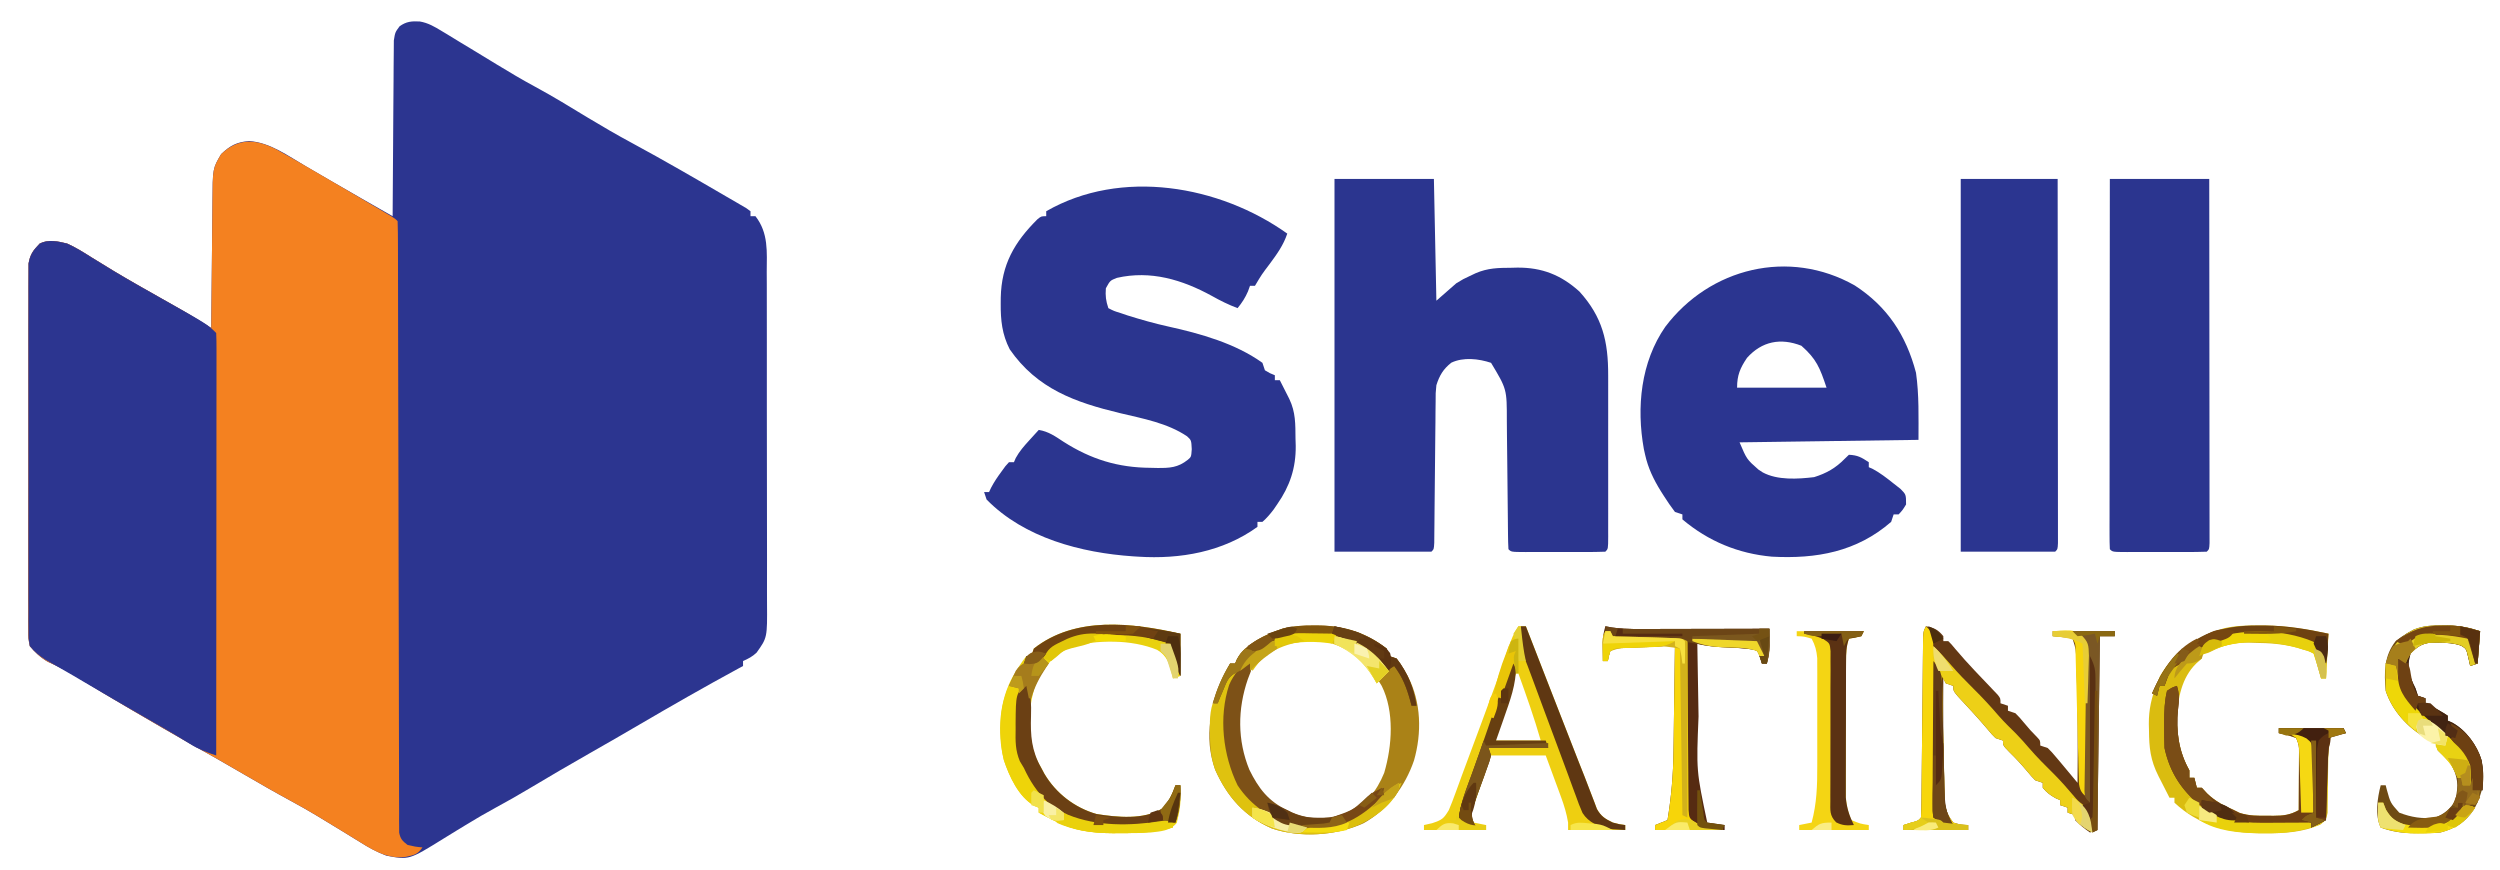 <?xml version="1.0" encoding="UTF-8"?>
<svg version="1.1" xmlns="http://www.w3.org/2000/svg" width="1006" height="350">
<path d="M0 0 C3.39 0.585 5.913 2.089 8.834 3.863 C9.747 4.408 9.747 4.408 10.679 4.964 C12.608 6.12 14.522 7.299 16.436 8.481 C17.711 9.25 18.987 10.019 20.264 10.785 C23.874 12.958 27.468 15.155 31.061 17.356 C36.117 20.444 41.189 23.45 46.404 26.262 C53.669 30.185 60.689 34.504 67.744 38.789 C73.555 42.301 79.403 45.687 85.381 48.908 C98.231 55.849 110.881 63.188 123.498 70.543 C124.937 71.372 124.937 71.372 126.406 72.217 C127.718 72.988 127.718 72.988 129.057 73.773 C129.832 74.225 130.607 74.676 131.406 75.141 C131.952 75.542 132.498 75.943 133.061 76.356 C133.061 77.016 133.061 77.676 133.061 78.356 C133.721 78.356 134.381 78.356 135.061 78.356 C140.357 85.166 139.633 92.666 139.594 100.894 C139.601 102.478 139.61 104.063 139.62 105.647 C139.643 109.936 139.64 114.225 139.631 118.514 C139.626 122.1 139.633 125.686 139.64 129.272 C139.657 137.734 139.654 146.196 139.637 154.658 C139.62 163.377 139.636 172.095 139.668 180.814 C139.695 188.311 139.702 195.808 139.694 203.304 C139.689 207.777 139.691 212.249 139.712 216.722 C139.73 220.929 139.724 225.135 139.699 229.342 C139.694 230.882 139.698 232.421 139.711 233.961 C139.817 247.938 139.817 247.938 135.523 253.961 C133.845 255.562 132.175 256.427 130.061 257.356 C130.061 258.016 130.061 258.676 130.061 259.356 C129.452 259.684 128.844 260.013 128.217 260.352 C114.756 267.656 101.48 275.252 88.264 282.988 C81.678 286.84 75.069 290.648 68.436 294.418 C60.161 299.123 51.953 303.934 43.781 308.817 C39.486 311.373 35.171 313.854 30.768 316.219 C26.555 318.495 22.444 320.907 18.362 323.406 C17.203 324.111 16.045 324.816 14.887 325.522 C13.119 326.599 11.354 327.68 9.596 328.774 C-4.348 337.428 -4.348 337.428 -13.502 335.672 C-17.249 334.237 -20.56 332.424 -23.939 330.293 C-25.257 329.483 -26.575 328.673 -27.892 327.863 C-28.561 327.449 -29.229 327.034 -29.918 326.607 C-33.159 324.601 -36.423 322.633 -39.689 320.668 C-40.254 320.324 -40.818 319.981 -41.4 319.627 C-44.918 317.503 -48.486 315.5 -52.099 313.543 C-58.343 310.159 -64.485 306.608 -70.627 303.043 C-77.644 298.978 -84.664 294.922 -91.752 290.981 C-99.439 286.692 -107.031 282.241 -114.627 277.793 C-115.239 277.435 -115.851 277.077 -116.482 276.709 C-124.076 272.267 -131.606 267.743 -139.062 263.071 C-142.514 261.013 -146.049 259.284 -149.721 257.656 C-152.714 255.902 -154.689 254.006 -156.939 251.356 C-157.566 248.302 -157.566 248.302 -157.567 244.828 C-157.575 244.186 -157.582 243.544 -157.589 242.883 C-157.607 240.739 -157.588 238.598 -157.57 236.455 C-157.576 234.916 -157.583 233.376 -157.592 231.837 C-157.611 227.661 -157.598 223.486 -157.578 219.31 C-157.562 214.939 -157.57 210.568 -157.575 206.197 C-157.58 198.856 -157.564 191.516 -157.536 184.175 C-157.504 175.69 -157.504 167.206 -157.521 158.721 C-157.537 150.557 -157.531 142.392 -157.513 134.228 C-157.507 130.754 -157.508 127.281 -157.515 123.807 C-157.523 119.716 -157.511 115.626 -157.483 111.535 C-157.476 110.034 -157.476 108.533 -157.483 107.032 C-157.492 104.982 -157.476 102.934 -157.454 100.883 C-157.451 99.737 -157.448 98.59 -157.445 97.409 C-156.83 93.695 -155.537 92.03 -152.939 89.356 C-149.377 87.574 -145.715 88.465 -141.939 89.356 C-138.47 90.904 -135.33 92.883 -132.127 94.918 C-130.203 96.099 -128.277 97.277 -126.349 98.453 C-125.325 99.082 -124.3 99.712 -123.244 100.36 C-117.253 103.977 -111.154 107.407 -105.064 110.856 C-102.732 112.176 -100.402 113.5 -98.072 114.824 C-97.081 115.386 -96.09 115.947 -95.069 116.525 C-91.309 118.724 -87.621 121.029 -83.939 123.356 C-83.93 122.195 -83.93 122.195 -83.921 121.011 C-83.863 113.699 -83.791 106.387 -83.704 99.076 C-83.659 95.317 -83.62 91.559 -83.593 87.8 C-83.567 84.169 -83.526 80.538 -83.476 76.907 C-83.459 75.526 -83.448 74.144 -83.442 72.763 C-83.374 59.158 -83.374 59.158 -79.939 53.356 C-76.33 49.927 -73.691 48.49 -68.689 48.106 C-60.237 48.669 -52.96 54.11 -45.814 58.293 C-43.687 59.532 -41.559 60.77 -39.431 62.008 C-38.298 62.668 -37.165 63.328 -35.997 64.007 C-27.672 68.837 -19.3 73.588 -10.939 78.356 C-10.936 77.437 -10.932 76.519 -10.928 75.573 C-10.89 66.921 -10.834 58.269 -10.755 49.618 C-10.716 45.17 -10.684 40.722 -10.668 36.273 C-10.653 31.981 -10.619 27.689 -10.571 23.397 C-10.556 21.759 -10.548 20.121 -10.547 18.483 C-10.545 16.189 -10.518 13.896 -10.485 11.603 C-10.476 10.297 -10.467 8.991 -10.458 7.646 C-9.939 4.356 -9.939 4.356 -8.144 1.932 C-5.437 -0.003 -3.292 -0.177 0 0 Z " fill="#2C3590" transform="translate(168.939,8.644)"/>
<path d="M0 0 C4.065 2.217 8.064 4.541 12.062 6.875 C13.763 7.862 13.763 7.862 15.498 8.87 C19.003 10.906 22.502 12.952 26 15 C27.655 15.969 27.655 15.969 29.344 16.957 C32.419 18.759 35.491 20.566 38.562 22.375 C39.502 22.928 40.441 23.481 41.408 24.05 C42.693 24.81 42.693 24.81 44.004 25.586 C44.755 26.03 45.506 26.474 46.28 26.931 C48 28 48 28 49 29 C49.104 32.179 49.142 35.336 49.138 38.515 C49.141 39.527 49.144 40.538 49.147 41.58 C49.155 44.997 49.156 48.414 49.158 51.832 C49.162 54.27 49.168 56.709 49.173 59.147 C49.184 64.412 49.193 69.678 49.199 74.943 C49.21 83.261 49.23 91.579 49.252 99.897 C49.26 102.741 49.267 105.584 49.275 108.428 C49.276 109.138 49.278 109.849 49.28 110.581 C49.301 118.677 49.32 126.772 49.338 134.868 C49.34 135.608 49.341 136.348 49.343 137.111 C49.369 149.111 49.388 161.111 49.404 173.11 C49.422 185.42 49.451 197.729 49.489 210.038 C49.513 217.637 49.527 225.235 49.529 232.833 C49.531 238.653 49.549 244.472 49.573 250.291 C49.58 252.683 49.582 255.075 49.578 257.467 C49.575 260.722 49.589 263.976 49.608 267.231 C49.6 268.664 49.6 268.664 49.591 270.126 C49.6 270.996 49.609 271.865 49.618 272.761 C49.619 273.512 49.621 274.264 49.622 275.038 C50.111 277.575 50.964 278.447 53 280 C56.108 280.727 56.108 280.727 59 281 C57.027 283.836 55.711 284.063 52.25 284.812 C45.419 285.77 39.592 282.464 34 278.938 C32.682 278.127 31.365 277.318 30.047 276.508 C29.378 276.093 28.71 275.678 28.021 275.251 C24.78 273.245 21.516 271.278 18.25 269.312 C17.685 268.969 17.121 268.625 16.539 268.271 C13.021 266.148 9.453 264.145 5.84 262.188 C-0.404 258.803 -6.546 255.252 -12.688 251.688 C-19.705 247.623 -26.725 243.566 -33.812 239.625 C-41.5 235.337 -49.092 230.885 -56.688 226.438 C-57.3 226.08 -57.912 225.722 -58.542 225.353 C-66.136 220.911 -73.667 216.388 -81.122 211.716 C-84.575 209.657 -88.11 207.929 -91.781 206.301 C-94.774 204.546 -96.749 202.65 -99 200 C-99.626 196.947 -99.626 196.947 -99.628 193.472 C-99.635 192.83 -99.642 192.188 -99.65 191.527 C-99.667 189.384 -99.649 187.243 -99.631 185.1 C-99.636 183.56 -99.644 182.021 -99.653 180.481 C-99.671 176.306 -99.658 172.131 -99.639 167.955 C-99.622 163.584 -99.631 159.212 -99.636 154.841 C-99.641 147.501 -99.625 140.16 -99.597 132.82 C-99.565 124.335 -99.565 115.85 -99.582 107.365 C-99.598 99.201 -99.591 91.037 -99.574 82.872 C-99.567 79.399 -99.568 75.925 -99.576 72.452 C-99.583 68.361 -99.571 64.27 -99.544 60.179 C-99.537 58.678 -99.537 57.177 -99.544 55.677 C-99.553 53.627 -99.537 51.578 -99.515 49.528 C-99.512 48.381 -99.509 47.235 -99.506 46.053 C-98.89 42.339 -97.598 40.674 -95 38 C-91.438 36.219 -87.776 37.11 -84 38 C-80.531 39.549 -77.39 41.528 -74.188 43.562 C-72.263 44.743 -70.337 45.922 -68.41 47.098 C-67.386 47.727 -66.361 48.356 -65.305 49.004 C-59.314 52.622 -53.215 56.051 -47.125 59.5 C-44.793 60.821 -42.463 62.144 -40.133 63.469 C-39.142 64.03 -38.151 64.592 -37.129 65.17 C-33.369 67.369 -29.682 69.673 -26 72 C-25.991 70.839 -25.991 70.839 -25.982 69.655 C-25.924 62.343 -25.852 55.032 -25.764 47.72 C-25.72 43.962 -25.68 40.203 -25.654 36.445 C-25.627 32.813 -25.587 29.183 -25.537 25.552 C-25.52 24.17 -25.509 22.789 -25.502 21.407 C-25.434 7.803 -25.434 7.803 -22 2 C-15.098 -4.557 -8.147 -4.064 0 0 Z " fill="#F48120" transform="translate(111,60)"/>
<path d="M0 0 C3.469 1.549 6.61 3.528 9.812 5.562 C11.738 6.745 13.665 7.924 15.594 9.102 C16.619 9.731 17.643 10.36 18.699 11.009 C22.218 13.131 25.77 15.183 29.344 17.211 C29.964 17.563 30.585 17.915 31.225 18.278 C33.685 19.672 36.146 21.062 38.61 22.45 C56.587 32.587 56.587 32.587 60 36 C60.097 38.19 60.122 40.382 60.12 42.574 C60.121 43.269 60.122 43.964 60.123 44.68 C60.125 47.027 60.119 49.373 60.114 51.719 C60.113 53.394 60.113 55.069 60.114 56.744 C60.114 61.306 60.108 65.868 60.101 70.429 C60.095 75.191 60.095 79.953 60.093 84.715 C60.09 93.739 60.082 102.763 60.072 111.787 C60.061 122.058 60.055 132.328 60.05 142.599 C60.04 163.733 60.022 184.866 60 206 C56.148 204.756 52.841 203.484 49.41 201.328 C45.616 198.988 41.799 196.707 37.934 194.484 C36.879 193.878 35.825 193.271 34.739 192.646 C33.649 192.021 32.56 191.395 31.438 190.75 C23.135 185.971 14.841 181.179 6.597 176.299 C3.558 174.501 0.514 172.716 -2.559 170.977 C-3.632 170.366 -4.706 169.755 -5.812 169.125 C-6.726 168.612 -7.64 168.099 -8.582 167.57 C-11.196 165.873 -13.023 164.42 -15 162 C-15.503 159.07 -15.503 159.07 -15.508 155.592 C-15.525 153.613 -15.525 153.613 -15.542 151.594 C-15.534 150.134 -15.526 148.674 -15.518 147.213 C-15.523 145.674 -15.53 144.135 -15.539 142.595 C-15.557 138.416 -15.55 134.236 -15.537 130.056 C-15.527 125.682 -15.537 121.308 -15.543 116.935 C-15.55 109.588 -15.541 102.242 -15.521 94.895 C-15.5 86.403 -15.507 77.911 -15.529 69.419 C-15.547 62.128 -15.55 54.837 -15.539 47.546 C-15.533 43.191 -15.532 38.837 -15.545 34.482 C-15.557 30.387 -15.549 26.292 -15.526 22.197 C-15.52 20.695 -15.522 19.193 -15.531 17.69 C-15.542 15.638 -15.528 13.587 -15.508 11.535 C-15.506 10.387 -15.505 9.239 -15.503 8.056 C-14.891 4.338 -13.6 2.676 -11 0 C-7.438 -1.781 -3.776 -0.89 0 0 Z " fill="#2C3590" transform="translate(27,98)"/>
<path d="M0 0 C-1.564 4.691 -4.158 8.256 -7.062 12.188 C-10.284 16.435 -10.284 16.435 -13 21 C-13.66 21 -14.32 21 -15 21 C-15.268 21.742 -15.536 22.485 -15.812 23.25 C-16.942 25.866 -18.209 27.802 -20 30 C-23.648 28.624 -26.979 26.975 -30.375 25.062 C-42.261 18.549 -54.97 14.713 -68.562 17.812 C-71.29 18.887 -71.29 18.887 -73 22 C-73.233 25.109 -72.995 27.014 -72 30 C-69.742 31.156 -69.742 31.156 -67 32 C-66.098 32.307 -65.195 32.614 -64.266 32.93 C-58.822 34.636 -53.396 36.173 -47.828 37.402 C-34.921 40.253 -20.872 44.191 -10 52 C-9.67 52.99 -9.34 53.98 -9 55 C-7 56.209 -7 56.209 -5 57 C-5 57.66 -5 58.32 -5 59 C-4.34 59 -3.68 59 -3 59 C-2.185 60.603 -1.373 62.207 -0.562 63.812 C-0.11 64.706 0.342 65.599 0.809 66.52 C3.395 71.904 3.255 76.697 3.312 82.562 C3.356 83.99 3.356 83.99 3.4 85.447 C3.479 94.332 1.038 101.634 -4.062 108.938 C-4.548 109.648 -5.034 110.358 -5.535 111.09 C-6.926 112.903 -8.271 114.505 -10 116 C-10.66 116 -11.32 116 -12 116 C-12 116.66 -12 117.32 -12 118 C-25.9 128.084 -43.095 131.097 -60 130 C-60.662 129.959 -61.324 129.918 -62.006 129.875 C-82.871 128.464 -105.865 122.478 -121 107 C-121.33 106.01 -121.66 105.02 -122 104 C-121.34 104 -120.68 104 -120 104 C-119.732 103.428 -119.464 102.855 -119.188 102.266 C-117.959 99.921 -116.575 97.876 -115 95.75 C-114.484 95.044 -113.969 94.337 -113.438 93.609 C-112.726 92.813 -112.726 92.813 -112 92 C-111.34 92 -110.68 92 -110 92 C-109.755 91.438 -109.51 90.876 -109.258 90.297 C-107.771 87.581 -105.959 85.536 -103.875 83.25 C-103.151 82.451 -102.426 81.652 -101.68 80.828 C-101.125 80.225 -100.571 79.622 -100 79 C-96.071 79.641 -93.355 81.585 -90.062 83.75 C-78.943 90.846 -68.106 94.174 -55 94.25 C-54.111 94.271 -53.221 94.291 -52.305 94.312 C-47.361 94.342 -44.025 94.214 -40 91 C-38.651 89.844 -38.651 89.844 -38.438 86.75 C-38.619 83.142 -38.619 83.142 -40.328 81.566 C-48.258 76.219 -58.124 74.436 -67.291 72.247 C-85.37 67.897 -100.663 62.486 -111.688 46.562 C-114.776 40.533 -115.362 34.851 -115.312 28.188 C-115.307 27.393 -115.301 26.598 -115.295 25.78 C-115.021 12.511 -109.837 3.473 -100.516 -5.785 C-99 -7 -99 -7 -97 -7 C-97 -7.66 -97 -8.32 -97 -9 C-66.887 -26.328 -27.329 -19.462 0 0 Z " fill="#2B358F" transform="translate(518,94)"/>
<path d="M0 0 C13.2 0 26.4 0 40 0 C40.33 16.17 40.66 32.34 41 49 C43.64 46.69 46.28 44.38 49 42 C51.863 40.258 51.863 40.258 54.312 39.125 C55.134 38.736 55.955 38.346 56.801 37.945 C61.722 35.83 65.854 35.782 71.125 35.75 C72.351 35.719 72.351 35.719 73.602 35.688 C83.515 35.625 91.171 38.642 98.562 45.312 C107.829 55.53 110.169 65.374 110.129 79.052 C110.132 80.193 110.132 80.193 110.135 81.357 C110.139 83.841 110.136 86.325 110.133 88.809 C110.133 90.544 110.134 92.278 110.136 94.013 C110.137 97.634 110.135 101.254 110.13 104.874 C110.125 109.523 110.128 114.173 110.134 118.823 C110.138 122.397 110.136 125.972 110.134 129.546 C110.133 131.262 110.134 132.978 110.136 134.694 C110.139 137.08 110.135 139.467 110.129 141.853 C110.131 142.566 110.133 143.28 110.136 144.014 C110.114 148.886 110.114 148.886 109 150 C106.2 150.101 103.425 150.14 100.625 150.133 C99.785 150.134 98.946 150.135 98.081 150.136 C96.302 150.136 94.523 150.135 92.744 150.13 C90.012 150.125 87.279 150.13 84.547 150.137 C82.823 150.136 81.099 150.135 79.375 150.133 C78.552 150.135 77.729 150.137 76.881 150.139 C71.115 150.115 71.115 150.115 70 149 C69.887 147.11 69.843 145.215 69.826 143.322 C69.813 142.107 69.799 140.891 69.786 139.639 C69.78 138.985 69.775 138.331 69.77 137.657 C69.754 135.609 69.731 133.561 69.705 131.513 C69.635 125.688 69.575 119.863 69.523 114.038 C69.491 110.477 69.45 106.916 69.403 103.355 C69.379 101.348 69.366 99.341 69.353 97.334 C69.362 84.592 69.362 84.592 63 74 C58.028 72.343 51.878 71.635 47.016 73.941 C43.753 76.517 42.229 79.117 41 83 C40.682 86.164 40.682 86.164 40.697 89.61 C40.68 90.928 40.664 92.246 40.647 93.604 C40.638 95.033 40.63 96.462 40.621 97.891 C40.605 99.361 40.588 100.831 40.57 102.301 C40.524 106.161 40.489 110.02 40.457 113.88 C40.405 120.072 40.341 126.264 40.269 132.456 C40.246 134.621 40.23 136.787 40.214 138.952 C40.201 140.257 40.187 141.563 40.174 142.907 C40.159 144.64 40.159 144.64 40.145 146.408 C40 149 40 149 39 150 C26.13 150 13.26 150 0 150 C0 100.5 0 51 0 0 Z " fill="#2B358F" transform="translate(537,72)"/>
<path d="M0 0 C13.111 8.514 20.659 20.037 24.625 35.125 C25.899 44.041 25.625 53.119 25.625 62.125 C-10.015 62.62 -10.015 62.62 -46.375 63.125 C-43.479 69.944 -43.479 69.944 -38.812 74.062 C-38.234 74.443 -37.655 74.823 -37.059 75.215 C-31.108 78.431 -22.971 77.91 -16.375 77.125 C-11.433 75.586 -7.67 73.455 -4.062 69.75 C-3.506 69.214 -2.949 68.677 -2.375 68.125 C1.148 68.297 2.651 69.142 5.625 71.125 C5.625 71.785 5.625 72.445 5.625 73.125 C6.166 73.365 6.708 73.605 7.266 73.852 C10.234 75.454 12.736 77.399 15.375 79.5 C16.36 80.271 17.345 81.042 18.359 81.836 C20.625 84.125 20.625 84.125 20.625 88.125 C19.25 90.375 19.25 90.375 17.625 92.125 C16.965 92.125 16.305 92.125 15.625 92.125 C15.13 93.61 15.13 93.61 14.625 95.125 C0.729 107.191 -15.455 110.088 -33.375 109.125 C-46.869 107.905 -58.937 102.939 -69.375 94.125 C-69.375 93.465 -69.375 92.805 -69.375 92.125 C-70.365 91.795 -71.355 91.465 -72.375 91.125 C-73.998 88.985 -75.451 86.891 -76.875 84.625 C-77.277 83.992 -77.679 83.358 -78.094 82.705 C-80.977 78.043 -83.177 73.506 -84.375 68.125 C-84.544 67.368 -84.713 66.61 -84.887 65.83 C-87.921 49 -86.119 30.846 -76.281 16.652 C-58.364 -7.102 -26.434 -14.993 0 0 Z M-43.375 29.125 C-46.148 33.226 -47.375 36.13 -47.375 41.125 C-35.495 41.125 -23.615 41.125 -11.375 41.125 C-14.065 33.055 -15.457 29.582 -21.5 24.25 C-29.852 20.982 -37.394 22.454 -43.375 29.125 Z " fill="#2B3590" transform="translate(746.375,114.875)"/>
<path d="M0 0 C13.2 0 26.4 0 40 0 C40.023 19.41 40.041 38.82 40.052 58.23 C40.057 67.241 40.064 76.253 40.075 85.265 C40.085 93.117 40.092 100.968 40.094 108.82 C40.095 112.98 40.098 117.14 40.106 121.3 C40.112 125.211 40.115 129.122 40.113 133.033 C40.113 134.473 40.115 135.912 40.119 137.352 C40.124 139.309 40.122 141.266 40.12 143.223 C40.121 144.321 40.122 145.419 40.123 146.55 C40 149 40 149 39 150 C36.2 150.101 33.425 150.14 30.625 150.133 C29.785 150.134 28.946 150.135 28.081 150.136 C26.302 150.136 24.523 150.135 22.744 150.13 C20.012 150.125 17.279 150.13 14.547 150.137 C12.823 150.136 11.099 150.135 9.375 150.133 C8.552 150.135 7.729 150.137 6.881 150.139 C1.115 150.115 1.115 150.115 0 149 C-0.097 147.076 -0.122 145.149 -0.12 143.223 C-0.122 141.968 -0.123 140.713 -0.124 139.42 C-0.121 138.016 -0.117 136.612 -0.114 135.209 C-0.113 133.741 -0.113 132.273 -0.114 130.804 C-0.114 126.807 -0.108 122.809 -0.101 118.811 C-0.095 114.638 -0.095 110.464 -0.093 106.291 C-0.09 98.383 -0.082 90.474 -0.072 82.566 C-0.061 73.565 -0.055 64.564 -0.05 55.563 C-0.04 37.042 -0.022 18.521 0 0 Z " fill="#2B358F" transform="translate(849,72)"/>
<path d="M0 0 C12.87 0 25.74 0 39 0 C39.023 19.41 39.041 38.82 39.052 58.23 C39.057 67.241 39.064 76.253 39.075 85.265 C39.085 93.117 39.092 100.968 39.094 108.82 C39.095 112.98 39.098 117.14 39.106 121.3 C39.112 125.211 39.115 129.122 39.113 133.033 C39.113 134.473 39.115 135.912 39.119 137.352 C39.124 139.309 39.122 141.266 39.12 143.223 C39.121 144.321 39.122 145.419 39.123 146.55 C39 149 39 149 38 150 C25.46 150 12.92 150 0 150 C0 100.5 0 51 0 0 Z " fill="#2B3590" transform="translate(789,72)"/>
<path d="M0 0 C3.243 0.559 4.931 1.413 7 4 C7 4.66 7 5.32 7 6 C7.66 6 8.32 6 9 6 C10.234 7.223 10.234 7.223 11.75 9.062 C14.28 12.056 16.879 14.956 19.574 17.801 C20.208 18.47 20.842 19.14 21.495 19.83 C22.785 21.188 24.079 22.543 25.376 23.895 C25.972 24.525 26.569 25.155 27.184 25.805 C27.726 26.372 28.268 26.939 28.826 27.523 C30 29 30 29 30 31 C30.99 31.33 31.98 31.66 33 32 C33 32.66 33 33.32 33 34 C33.99 34.33 34.98 34.66 36 35 C37.719 36.742 37.719 36.742 39.5 38.875 C42.003 41.854 42.003 41.854 44.719 44.633 C46 46 46 46 46 48 C46.99 48.33 47.98 48.66 49 49 C50.648 50.637 50.648 50.637 52.375 52.688 C52.94 53.351 53.504 54.015 54.086 54.699 C55.033 55.838 55.033 55.838 56 57 C56.909 58.09 57.818 59.18 58.727 60.27 C59.477 61.171 60.227 62.072 61 63 C61.095 47.703 61.189 32.412 60.562 17.125 C60.523 16.123 60.484 15.121 60.444 14.088 C60.385 9.385 60.385 9.385 59 5 C57.105 4.535 57.105 4.535 54.938 4.375 C53.638 4.251 52.339 4.128 51 4 C51 3.34 51 2.68 51 2 C59.25 2 67.5 2 76 2 C76 2.66 76 3.32 76 4 C74.02 4 72.04 4 70 4 C69.67 29.74 69.34 55.48 69 82 C67.515 82.495 67.515 82.495 66 83 C62.812 80.688 62.812 80.688 60 78 C60 77.34 60 76.68 60 76 C58.515 75.505 58.515 75.505 57 75 C57 74.34 57 73.68 57 73 C55.515 72.505 55.515 72.505 54 72 C54 71.34 54 70.68 54 70 C53.402 69.732 52.804 69.464 52.188 69.188 C50.002 68.001 48.587 66.904 47 65 C47 64.34 47 63.68 47 63 C46.01 62.67 45.02 62.34 44 62 C42.387 60.363 42.387 60.363 40.688 58.312 C38.412 55.616 36.108 53.068 33.562 50.625 C31 48 31 48 31 46 C30.01 45.67 29.02 45.34 28 45 C26.527 43.539 26.527 43.539 24.938 41.625 C21.08 37.055 17.024 32.689 12.941 28.32 C11 26 11 26 11 24 C10.01 23.67 9.02 23.34 8 23 C7.67 22.34 7.34 21.68 7 21 C6.88 34.232 6.966 47.459 7.312 60.688 C7.335 61.934 7.357 63.18 7.381 64.464 C7.434 66.22 7.434 66.22 7.488 68.012 C7.514 69.048 7.541 70.084 7.568 71.151 C8.067 74.44 8.983 76.366 11 79 C14.096 79.892 14.096 79.892 17 80 C17 80.66 17 81.32 17 82 C8.42 82 -0.16 82 -9 82 C-9 81.34 -9 80.68 -9 80 C-8.031 79.691 -7.061 79.381 -6.062 79.062 C-3.159 78.305 -3.159 78.305 -2 77 C-1.88 74.669 -1.825 72.366 -1.811 70.033 C-1.802 69.305 -1.794 68.577 -1.785 67.826 C-1.768 66.239 -1.753 64.652 -1.74 63.066 C-1.719 60.557 -1.692 58.049 -1.663 55.541 C-1.603 50.215 -1.551 44.889 -1.5 39.562 C-1.441 33.396 -1.379 27.23 -1.308 21.064 C-1.281 18.588 -1.261 16.112 -1.24 13.636 C-1.224 12.123 -1.207 10.609 -1.189 9.096 C-1.185 8.403 -1.181 7.711 -1.177 6.997 C-1.114 2.228 -1.114 2.228 0 0 Z " fill="#633814" transform="translate(775,252)"/>
<path d="M0 0 C0.795 0.006 1.591 0.011 2.41 0.017 C12.542 0.226 21.08 3.023 29.188 9.312 C29.683 10.797 29.683 10.797 30.188 12.312 C31.177 12.643 32.167 12.973 33.188 13.312 C34.723 15.387 34.723 15.387 36.25 18 C36.757 18.849 37.263 19.699 37.785 20.574 C43.089 30.93 43.359 43.238 40.188 54.312 C36.633 64.754 29.615 74.214 19.852 79.602 C9 84.613 -5.607 85.549 -17 81.688 C-28.129 76.778 -34.928 68.993 -39.832 58.059 C-44.591 44.729 -41.637 31.622 -35.812 19.312 C-35.15 17.977 -34.485 16.643 -33.812 15.312 C-33.153 15.312 -32.492 15.312 -31.812 15.312 C-31.56 14.716 -31.307 14.119 -31.047 13.504 C-27.496 7.201 -19.25 3.474 -12.68 1.254 C-8.34 0.197 -4.444 -0.033 0 0 Z M-23.383 14.98 C-30.014 23.657 -31.403 33.779 -30.562 44.5 C-29.032 55.216 -24.885 65.792 -16.086 72.66 C-14.118 73.885 -14.118 73.885 -10.812 75.312 C-10.185 75.609 -9.557 75.905 -8.91 76.211 C-1.581 79.375 5.54 79.205 12.988 76.41 C20.277 72.772 25.173 66.801 28.188 59.312 C31.391 48.487 32.349 34.669 27.188 24.312 C22.449 16.236 16.887 9.553 7.793 6.512 C-3.86 3.671 -14.971 6.045 -23.383 14.98 Z " fill="#AA8217" transform="translate(528.812,251.688)"/>
<path d="M0 0 C0.906 0.001 1.813 0.003 2.747 0.004 C11.457 0.126 19.542 1.534 28.062 3.312 C27.733 9.252 27.402 15.193 27.062 21.312 C26.402 21.312 25.742 21.312 25.062 21.312 C24.753 20.219 24.444 19.126 24.125 18 C23.479 15.758 22.8 13.526 22.062 11.312 C20.137 10.321 20.137 10.321 17.812 9.688 C16.66 9.328 16.66 9.328 15.484 8.961 C9.698 7.412 4.284 7.066 -1.688 7 C-2.543 6.971 -3.399 6.942 -4.281 6.912 C-9.981 6.856 -14.053 7.847 -19.134 10.448 C-20.938 11.312 -20.938 11.312 -22.938 11.312 C-22.938 11.973 -22.938 12.633 -22.938 13.312 C-23.68 13.973 -24.422 14.633 -25.188 15.312 C-31.072 21.046 -32.548 29.31 -32.977 37.219 C-32.88 44.834 -31.703 51.637 -27.938 58.312 C-27.938 59.303 -27.938 60.292 -27.938 61.312 C-27.277 61.312 -26.617 61.312 -25.938 61.312 C-25.608 62.633 -25.277 63.953 -24.938 65.312 C-24.277 65.312 -23.617 65.312 -22.938 65.312 C-22.236 66.055 -21.535 66.797 -20.812 67.562 C-17.458 70.771 -14.155 72.483 -9.938 74.312 C-9.207 74.675 -8.476 75.037 -7.723 75.41 C-3.901 76.648 -0.366 76.604 3.625 76.562 C4.38 76.57 5.134 76.578 5.912 76.586 C9.883 76.572 12.615 76.245 16.062 74.312 C16.091 70.042 16.109 65.771 16.125 61.5 C16.138 59.678 16.138 59.678 16.15 57.818 C16.154 56.655 16.157 55.492 16.16 54.293 C16.165 53.219 16.171 52.146 16.176 51.04 C16.184 48.218 16.184 48.218 15.062 45.312 C11.551 44.083 11.551 44.083 8.062 43.312 C8.062 42.653 8.062 41.992 8.062 41.312 C16.642 41.312 25.223 41.312 34.062 41.312 C34.392 41.972 34.722 42.633 35.062 43.312 C33.083 43.642 31.102 43.972 29.062 44.312 C28.127 48.275 27.939 51.973 27.922 56.039 C27.893 57.957 27.893 57.957 27.863 59.914 C27.834 61.933 27.812 63.951 27.812 65.971 C27.809 67.931 27.772 69.891 27.734 71.852 C27.725 73.019 27.716 74.186 27.706 75.389 C27.062 78.312 27.062 78.312 24.781 80.143 C17.641 83.214 10.45 83.674 2.75 83.625 C1.829 83.62 0.907 83.615 -0.042 83.61 C-12.839 83.391 -24.384 80.25 -33.938 71.312 C-33.938 70.653 -33.938 69.993 -33.938 69.312 C-34.597 69.312 -35.258 69.312 -35.938 69.312 C-37.088 67.065 -38.233 64.815 -39.375 62.562 C-39.7 61.928 -40.026 61.294 -40.361 60.641 C-43.624 54.182 -44.143 49.241 -44.188 42.125 C-44.208 41.312 -44.229 40.499 -44.25 39.662 C-44.288 33.694 -43.14 28.842 -40.938 23.312 C-40.546 22.323 -40.154 21.332 -39.75 20.312 C-33.549 10.049 -25.598 4.64 -14.184 1.172 C-9.461 0.066 -4.833 -0.029 0 0 Z " fill="#DABC10" transform="translate(908.938,251.688)"/>
<path d="M0 0 C0.99 0 1.98 0 3 0 C3.711 1.827 4.421 3.655 5.132 5.482 C5.764 7.107 6.396 8.733 7.028 10.358 C8.566 14.311 10.103 18.264 11.637 22.219 C15.281 31.611 18.949 40.995 22.625 50.375 C23.08 51.54 23.536 52.704 24.005 53.904 C24.893 56.167 25.787 58.428 26.688 60.687 C27.573 62.92 28.434 65.164 29.272 67.415 C29.685 68.487 30.098 69.559 30.523 70.664 C30.881 71.62 31.239 72.576 31.607 73.561 C33.312 76.547 34.929 77.527 38 79 C40.693 79.707 40.693 79.707 43 80 C43 80.66 43 81.32 43 82 C35.41 82 27.82 82 20 82 C20 81.01 20 80.02 20 79 C19.412 75.398 18.413 72.12 17.152 68.699 C16.795 67.723 16.437 66.746 16.068 65.74 C15.509 64.229 15.509 64.229 14.938 62.688 C14.372 61.147 14.372 61.147 13.795 59.576 C12.867 57.05 11.934 54.525 11 52 C3.74 52 -3.52 52 -11 52 C-12.365 55.934 -13.717 59.872 -15.062 63.812 C-15.452 64.932 -15.842 66.052 -16.244 67.205 C-16.608 68.278 -16.972 69.351 -17.348 70.457 C-17.858 71.942 -17.858 71.942 -18.379 73.456 C-19.263 76.098 -19.263 76.098 -18 79 C-16.35 79.33 -14.7 79.66 -13 80 C-13 80.66 -13 81.32 -13 82 C-21.25 82 -29.5 82 -38 82 C-38 81.34 -38 80.68 -38 80 C-36.907 79.752 -35.814 79.505 -34.688 79.25 C-30.655 77.883 -30.119 77.479 -28 74 C-26.998 71.615 -26.081 69.26 -25.215 66.828 C-24.687 65.385 -24.16 63.941 -23.632 62.498 C-23.229 61.383 -23.229 61.383 -22.817 60.245 C-21.508 56.649 -20.16 53.068 -18.816 49.484 C-17.73 46.573 -16.646 43.662 -15.562 40.75 C-15.28 39.993 -14.998 39.235 -14.707 38.455 C-11.018 28.543 -7.376 18.622 -4.004 8.597 C-2.918 5.405 -1.883 2.825 0 0 Z M-1 19 C-2.341 22.935 -3.671 26.873 -5 30.812 C-5.572 32.492 -5.572 32.492 -6.156 34.205 C-6.517 35.278 -6.878 36.351 -7.25 37.457 C-7.585 38.447 -7.92 39.437 -8.266 40.456 C-9.139 43.039 -9.139 43.039 -9 46 C-3.06 46 2.88 46 9 46 C6.388 36.859 3.207 27.945 0 19 C-0.33 19 -0.66 19 -1 19 Z " fill="#EECF11" transform="translate(611,252)"/>
<path d="M0 0 C0 5.61 0 11.22 0 17 C-1.485 17.495 -1.485 17.495 -3 18 C-3.135 17.397 -3.271 16.793 -3.41 16.172 C-4.566 11.882 -5.404 8.819 -9.375 6.5 C-19.48 2.318 -33.91 2.207 -44.312 5.5 C-51.37 8.675 -55.384 13.96 -58.438 20.938 C-61.546 30.6 -61.76 42.577 -57.25 51.801 C-56.837 52.527 -56.425 53.252 -56 54 C-55.587 54.777 -55.175 55.555 -54.75 56.355 C-50.126 64.198 -42.554 70.047 -33.75 72.562 C-25.513 73.873 -14.774 74.965 -7.449 70.422 C-4.735 67.759 -3.302 64.528 -2 61 C-1.34 61 -0.68 61 0 61 C0.243 65.461 0.121 69.52 -0.938 73.875 C-1.199 74.985 -1.199 74.985 -1.465 76.117 C-4.146 79.406 -7.942 79.519 -12 80 C-16.006 80.256 -19.987 80.28 -24 80.25 C-25.029 80.258 -26.057 80.265 -27.117 80.273 C-36.136 80.25 -43.521 79.127 -51.562 74.875 C-52.595 74.336 -53.628 73.797 -54.691 73.242 C-55.453 72.832 -56.215 72.422 -57 72 C-57 71.34 -57 70.68 -57 70 C-57.895 69.621 -57.895 69.621 -58.809 69.234 C-65.118 65.68 -68.856 57.419 -71.059 50.836 C-73.821 39.579 -72.941 27.116 -67.312 16.953 C-65.636 14.2 -63.997 11.531 -62 9 C-61.34 9 -60.68 9 -60 9 C-59.67 8.01 -59.34 7.02 -59 6 C-42.307 -7.189 -19.417 -4.396 0 0 Z " fill="#E9D10E" transform="translate(475,255)"/>
<path d="M0 0 C1.023 -0.012 1.023 -0.012 2.066 -0.023 C6.765 -0.006 10.662 0.782 15.125 2.25 C14.795 6.54 14.465 10.83 14.125 15.25 C13.135 15.58 12.145 15.91 11.125 16.25 C10.877 15.136 10.63 14.023 10.375 12.875 C9.532 9.298 9.532 9.298 7.449 8.047 C4.455 7.02 1.851 6.912 -1.312 6.875 C-2.425 6.847 -3.537 6.818 -4.684 6.789 C-8.547 7.347 -10.157 8.493 -12.875 11.25 C-14.571 16.868 -13.446 20.107 -10.875 25.25 C-10.545 26.24 -10.215 27.23 -9.875 28.25 C-8.885 28.58 -7.895 28.91 -6.875 29.25 C-6.875 29.91 -6.875 30.57 -6.875 31.25 C-6.318 31.518 -5.761 31.786 -5.188 32.062 C-2.663 33.359 -0.238 34.675 2.125 36.25 C2.125 36.91 2.125 37.57 2.125 38.25 C2.712 38.505 3.298 38.76 3.902 39.023 C9.539 42.134 13.789 48.025 15.684 54.125 C17.245 61.64 16.357 67.333 12.613 74.051 C9.144 79.177 5.114 81.651 -0.875 83.25 C-3.694 83.522 -6.483 83.53 -9.312 83.5 C-10.038 83.508 -10.763 83.515 -11.51 83.523 C-16.314 83.506 -20.351 82.908 -24.875 81.25 C-27.254 76.492 -26.209 69.254 -24.875 64.25 C-24.215 64.25 -23.555 64.25 -22.875 64.25 C-22.716 64.865 -22.558 65.48 -22.395 66.113 C-20.959 71.322 -20.959 71.322 -17.438 75.25 C-12.583 77.144 -8.122 77.835 -2.875 77.25 C0.794 75.619 3.208 73.796 5.125 70.25 C6.514 64.199 6.272 60.809 3.125 55.25 C1.498 53.545 -0.164 51.871 -1.875 50.25 C-2.205 49.26 -2.535 48.27 -2.875 47.25 C-4.726 46.165 -4.726 46.165 -6.875 45.25 C-14.14 40.816 -20.147 34.435 -22.875 26.25 C-23.538 18.916 -23.579 12.242 -18.875 6.25 C-12.89 1.411 -7.595 -0.085 0 0 Z " fill="#6E4A13" transform="translate(982.875,251.75)"/>
<path d="M0 0 C0.875 0.163 1.749 0.326 2.651 0.494 C8.596 1.337 14.599 1.122 20.59 1.098 C21.89 1.096 23.189 1.095 24.528 1.093 C27.962 1.09 31.397 1.08 34.831 1.069 C38.344 1.058 41.856 1.054 45.369 1.049 C52.246 1.038 59.123 1.021 66 1 C66.014 2.436 66.023 3.872 66.031 5.309 C66.037 6.108 66.043 6.908 66.049 7.732 C65.995 10.248 65.629 12.564 65 15 C64.34 15 63.68 15 63 15 C62.752 14.196 62.505 13.391 62.25 12.562 C61.317 9.921 61.317 9.921 59.422 9.371 C55.962 8.841 52.492 8.671 49 8.5 C44.899 8.299 40.978 8.087 37 7 C37.119 14.292 37.244 21.583 37.372 28.875 C37.415 31.35 37.457 33.825 37.497 36.3 C36.595 58.115 36.595 58.115 41 79 C43.31 79.33 45.62 79.66 48 80 C48 80.66 48 81.32 48 82 C38.76 82 29.52 82 20 82 C20 81.34 20 80.68 20 80 C22.475 79.01 22.475 79.01 25 78 C26.535 68.654 27.321 59.637 27.414 50.164 C27.433 48.919 27.453 47.673 27.473 46.39 C27.532 42.469 27.579 38.547 27.625 34.625 C27.662 31.943 27.702 29.26 27.742 26.578 C27.837 20.052 27.923 13.526 28 7 C27.08 7.242 27.08 7.242 26.141 7.488 C23.82 8.043 21.688 8.191 19.305 8.281 C18.424 8.319 17.544 8.356 16.637 8.395 C14.788 8.465 12.939 8.535 11.09 8.605 C10.212 8.643 9.334 8.68 8.43 8.719 C7.227 8.764 7.227 8.764 6 8.811 C3.928 8.885 3.928 8.885 2 10 C1.348 12.025 1.348 12.025 1 14 C0.34 14 -0.32 14 -1 14 C-1.027 12.417 -1.046 10.833 -1.062 9.25 C-1.074 8.368 -1.086 7.487 -1.098 6.578 C-1.008 4.218 -0.669 2.255 0 0 Z " fill="#562B12" transform="translate(646,252)"/>
<path d="M0 0 C8.91 0 17.82 0 27 0 C26.67 0.66 26.34 1.32 26 2 C23.438 2.625 23.438 2.625 21 3 C19.91 6.269 19.867 8.679 19.855 12.12 C19.848 13.382 19.842 14.644 19.835 15.944 C19.834 17.323 19.833 18.703 19.832 20.082 C19.829 21.498 19.825 22.915 19.822 24.331 C19.816 27.301 19.814 30.271 19.815 33.24 C19.815 37.037 19.801 40.833 19.784 44.629 C19.773 47.555 19.771 50.482 19.771 53.408 C19.77 54.807 19.766 56.206 19.758 57.605 C19.748 59.567 19.752 61.529 19.757 63.491 C19.756 64.606 19.754 65.721 19.753 66.869 C20.021 70.262 20.597 72.897 22 76 C25.525 77.46 25.525 77.46 29 78 C29 78.66 29 79.32 29 80 C19.76 80 10.52 80 1 80 C1 79.34 1 78.68 1 78 C3.475 77.505 3.475 77.505 6 77 C8.078 69.318 8.291 62.105 8.266 54.172 C8.268 52.211 8.268 52.211 8.271 50.211 C8.274 47.461 8.27 44.711 8.261 41.961 C8.249 38.445 8.256 34.929 8.268 31.413 C8.277 28.041 8.271 24.669 8.266 21.297 C8.27 20.038 8.274 18.78 8.278 17.484 C8.272 16.312 8.265 15.14 8.259 13.933 C8.257 12.905 8.256 11.877 8.254 10.819 C7.983 7.807 7.439 5.66 6 3 C2.947 2.102 2.947 2.102 0 2 C0 1.34 0 0.68 0 0 Z " fill="#F4D514" transform="translate(723,254)"/>
<path d="M0 0 C1.093 3.382 0.885 5.997 0.438 9.5 C-0.388 18.269 0.636 26.263 5 34 C5 34.99 5 35.98 5 37 C5.66 37 6.32 37 7 37 C7.33 38.32 7.66 39.64 8 41 C8.66 41 9.32 41 10 41 C10.701 41.742 11.402 42.485 12.125 43.25 C15.479 46.458 18.783 48.171 23 50 C24.096 50.543 24.096 50.543 25.215 51.098 C29.037 52.336 32.572 52.291 36.562 52.25 C37.317 52.258 38.072 52.265 38.85 52.273 C42.82 52.259 45.553 51.933 49 50 C49.029 45.729 49.047 41.458 49.062 37.188 C49.075 35.365 49.075 35.365 49.088 33.506 C49.091 32.342 49.094 31.179 49.098 29.98 C49.103 28.907 49.108 27.833 49.114 26.727 C49.122 23.905 49.122 23.905 48 21 C44.488 19.77 44.488 19.77 41 19 C41 18.34 41 17.68 41 17 C49.58 17 58.16 17 67 17 C67.495 17.99 67.495 17.99 68 19 C66.02 19.33 64.04 19.66 62 20 C61.08 23.971 60.809 27.762 60.684 31.832 C60.642 33.124 60.6 34.417 60.557 35.748 C60.517 37.103 60.477 38.458 60.438 39.812 C60.394 41.187 60.351 42.561 60.307 43.936 C60.201 47.29 60.099 50.645 60 54 C58.02 54.99 56.04 55.98 54 57 C54 56.34 54 55.68 54 55 C52.862 55.16 51.724 55.32 50.551 55.484 C36.433 57.235 21.966 57.346 10.062 48.652 C2.098 42.272 -2.811 35.157 -5 25 C-5.095 22.198 -5.139 19.426 -5.125 16.625 C-5.129 15.883 -5.133 15.14 -5.137 14.375 C-5.129 10.161 -5.004 6.118 -4 2 C-1.938 0.625 -1.938 0.625 0 0 Z " fill="#6E3F13" transform="translate(876,276)"/>
<path d="M0 0 C0.838 -0.015 1.676 -0.031 2.539 -0.047 C12.223 0.013 19.841 4.181 27 10.5 C29.5 13.375 29.5 13.375 31 15.5 C28.525 17.975 28.525 17.975 26 20.5 C25.507 19.63 25.507 19.63 25.004 18.742 C20.495 11.338 15.134 6.376 6.625 4.062 C-2.709 2.504 -11.155 4.166 -19 9.5 C-20.987 11.406 -22.415 13.228 -24 15.5 C-24.33 14.51 -24.66 13.52 -25 12.5 C-26.32 13.49 -27.64 14.48 -29 15.5 C-27.61 12.314 -26.031 10.305 -23.438 8 C-22.817 7.433 -22.197 6.866 -21.559 6.281 C-14.637 1.463 -8.367 -0.154 0 0 Z M-31 14.5 C-30.34 15.16 -29.68 15.82 -29 16.5 C-29.66 16.5 -30.32 16.5 -31 16.5 C-31.124 17.387 -31.247 18.274 -31.375 19.188 C-32 22.5 -32 22.5 -33.016 24.609 C-36.296 34.242 -34.991 47.755 -31.258 57.023 C-26.561 66.271 -19.983 72.241 -10.25 75.875 C-1.221 78.581 7.032 78.695 15.688 74.77 C20.69 72.023 24.915 68.424 29.25 64.75 C31.492 62.916 33.356 61.618 36 60.5 C33.174 68.574 27.268 73.113 19.812 76.938 C9.36 81.965 -5.155 82.615 -16.188 78.875 C-27.316 73.965 -34.116 66.18 -39.02 55.246 C-40.9 49.978 -41.137 44.935 -41.125 39.375 C-41.128 38.176 -41.13 36.977 -41.133 35.742 C-41.025 33.113 -40.781 30.992 -40 28.5 C-39.34 28.5 -38.68 28.5 -38 28.5 C-37.83 27.908 -37.66 27.317 -37.484 26.707 C-35.999 21.863 -34.531 18.275 -31 14.5 Z " fill="#DFC20F" transform="translate(528,254.5)"/>
<path d="M0 0 C0.673 -0.003 1.346 -0.006 2.039 -0.01 C6.73 0.04 10.59 0.871 15 2.312 C14.67 6.603 14.34 10.893 14 15.312 C13.01 15.643 12.02 15.973 11 16.312 C10.752 15.199 10.505 14.085 10.25 12.938 C9.407 9.36 9.407 9.36 7.324 8.109 C4.33 7.083 1.726 6.974 -1.438 6.938 C-2.55 6.909 -3.662 6.881 -4.809 6.852 C-8.672 7.41 -10.282 8.555 -13 11.312 C-14.696 16.931 -13.571 20.17 -11 25.312 C-10.67 26.302 -10.34 27.293 -10 28.312 C-9.01 28.642 -8.02 28.973 -7 29.312 C-7 29.973 -7 30.633 -7 31.312 C-6.443 31.581 -5.886 31.849 -5.312 32.125 C-2.788 33.421 -0.363 34.737 2 36.312 C2 36.972 2 37.633 2 38.312 C2.587 38.568 3.173 38.823 3.777 39.086 C9.431 42.206 13.593 48.073 15.578 54.148 C16.366 58.188 16.226 62.22 16 66.312 C14.68 66.312 13.36 66.312 12 66.312 C11.853 65.539 11.706 64.766 11.555 63.969 C8.758 50.98 1.806 44.701 -8.215 36.5 C-13.925 31.736 -17.74 27.527 -18.75 19.875 C-18.832 18.699 -18.915 17.524 -19 16.312 C-20.32 15.982 -21.64 15.652 -23 15.312 C-20.627 8.944 -18.109 4.902 -11.828 1.691 C-7.924 0.085 -4.182 -0.1 0 0 Z " fill="#412312" transform="translate(983,251.688)"/>
<path d="M0 0 C2.527 2.426 4.849 4.967 7.125 7.625 C9.956 10.893 12.924 13.962 16 17 C19.629 20.585 23.041 24.263 26.355 28.137 C28.545 30.618 30.898 32.909 33.258 35.227 C35.047 37.048 36.713 38.937 38.375 40.875 C41.667 44.699 45.202 48.22 48.793 51.762 C51.496 54.503 54.013 57.368 56.5 60.305 C58.044 62.134 58.044 62.134 60.312 63.938 C62.958 67.171 63.342 70.947 64 75 C60.304 73.055 58.747 71.743 57 68 C56.01 67.67 55.02 67.34 54 67 C54 66.34 54 65.68 54 65 C53.01 64.67 52.02 64.34 51 64 C51 63.34 51 62.68 51 62 C50.402 61.732 49.804 61.464 49.188 61.188 C47.002 60.001 45.587 58.904 44 57 C44 56.34 44 55.68 44 55 C43.01 54.67 42.02 54.34 41 54 C39.387 52.363 39.387 52.363 37.688 50.312 C35.412 47.616 33.108 45.068 30.562 42.625 C28 40 28 40 28 38 C26.515 37.505 26.515 37.505 25 37 C23.527 35.539 23.527 35.539 21.938 33.625 C18.08 29.055 14.024 24.689 9.941 20.32 C8 18 8 18 8 16 C7.01 15.67 6.02 15.34 5 15 C3.02 11.535 3.02 11.535 1 8 C0.67 22.52 0.34 37.04 0 52 C-0.33 52 -0.66 52 -1 52 C-1.025 45.398 -1.043 38.796 -1.055 32.194 C-1.06 29.949 -1.067 27.703 -1.075 25.458 C-1.088 22.228 -1.093 18.999 -1.098 15.77 C-1.103 14.767 -1.108 13.765 -1.113 12.732 C-1.113 11.792 -1.113 10.851 -1.114 9.882 C-1.116 9.058 -1.118 8.234 -1.12 7.386 C-0.992 4.842 -0.557 2.482 0 0 Z " fill="#EDD017" transform="translate(778,260)"/>
<path d="M0 0 C2 2 2 2 3 5 C2.992 7.257 2.872 9.493 2.742 11.746 C2.803 14.095 2.803 14.095 4.486 15.796 C6.374 18.545 6.409 20.201 6.477 23.515 C6.522 25.172 6.522 25.172 6.568 26.863 C6.587 28.052 6.606 29.24 6.625 30.465 C6.658 31.69 6.691 32.916 6.725 34.178 C6.83 38.098 6.917 42.017 7 45.938 C7.109 51.093 7.236 56.248 7.375 61.402 C7.394 62.589 7.413 63.775 7.432 64.998 C7.462 66.106 7.492 67.214 7.523 68.355 C7.543 69.327 7.563 70.299 7.583 71.3 C8.079 74.509 9.041 76.421 11 79 C14.096 79.892 14.096 79.892 17 80 C17 80.66 17 81.32 17 82 C8.42 82 -0.16 82 -9 82 C-9 81.34 -9 80.68 -9 80 C-8.031 79.691 -7.061 79.381 -6.062 79.062 C-3.159 78.305 -3.159 78.305 -2 77 C-1.88 74.669 -1.825 72.366 -1.811 70.033 C-1.802 69.305 -1.794 68.577 -1.785 67.826 C-1.768 66.239 -1.753 64.652 -1.74 63.066 C-1.719 60.557 -1.692 58.049 -1.663 55.541 C-1.603 50.215 -1.551 44.889 -1.5 39.562 C-1.441 33.396 -1.379 27.23 -1.308 21.064 C-1.281 18.588 -1.261 16.112 -1.24 13.636 C-1.224 12.123 -1.207 10.609 -1.189 9.096 C-1.185 8.403 -1.181 7.711 -1.177 6.997 C-1.114 2.228 -1.114 2.228 0 0 Z " fill="#F7D60B" transform="translate(775,252)"/>
<path d="M0 0 C0.66 0 1.32 0 2 0 C2.33 0.66 2.66 1.32 3 2 C3.838 2.025 4.675 2.05 5.539 2.076 C8.644 2.171 11.748 2.27 14.853 2.372 C16.859 2.437 18.865 2.497 20.871 2.557 C22.128 2.599 23.385 2.64 24.68 2.684 C25.842 2.72 27.005 2.757 28.203 2.795 C31 3 31 3 33 4 C33.005 5.324 33.005 5.324 33.011 6.675 C33.049 14.989 33.106 23.303 33.184 31.616 C33.223 35.891 33.256 40.165 33.271 44.439 C33.286 48.563 33.32 52.687 33.368 56.81 C33.383 58.385 33.391 59.959 33.392 61.534 C33.394 63.737 33.421 65.939 33.454 68.142 C33.463 69.396 33.472 70.651 33.481 71.944 C33.71 75.073 33.71 75.073 35.887 76.897 C38.273 78.142 40.074 78.491 42.75 78.688 C43.549 78.753 44.348 78.819 45.172 78.887 C45.775 78.924 46.378 78.961 47 79 C47 79.33 47 79.66 47 80 C38.09 80 29.18 80 20 80 C20 79.34 20 78.68 20 78 C22.475 77.01 22.475 77.01 25 76 C26.535 66.654 27.321 57.637 27.414 48.164 C27.433 46.919 27.453 45.673 27.473 44.39 C27.532 40.469 27.579 36.547 27.625 32.625 C27.662 29.943 27.702 27.26 27.742 24.578 C27.837 18.052 27.923 11.526 28 5 C27.08 5.242 27.08 5.242 26.141 5.488 C23.82 6.043 21.688 6.191 19.305 6.281 C18.424 6.319 17.544 6.356 16.637 6.395 C14.788 6.465 12.939 6.535 11.09 6.605 C10.212 6.643 9.334 6.68 8.43 6.719 C7.227 6.764 7.227 6.764 6 6.811 C3.928 6.885 3.928 6.885 2 8 C1.348 10.025 1.348 10.025 1 12 C0.34 12 -0.32 12 -1 12 C-1.027 10.375 -1.046 8.75 -1.062 7.125 C-1.074 6.22 -1.086 5.315 -1.098 4.383 C-1 2 -1 2 0 0 Z " fill="#F7D509" transform="translate(646,254)"/>
<path d="M0 0 C1 2 1 2 0.258 4.363 C-0.116 5.337 -0.49 6.31 -0.875 7.312 C-5.016 19.346 -5.107 31.883 -0.25 43.75 C3.419 51.211 7.401 56.463 15 60 C15.629 60.298 16.258 60.596 16.906 60.902 C24.263 64.07 31.313 63.843 38.801 61.125 C42.078 59.449 44.546 57.105 47.203 54.586 C49.3 52.735 51.311 51.756 54 51 C53.16 56.397 49.183 58.894 45 62 C36.388 67.183 27.747 68.454 17.828 66.316 C8.373 63.425 0.509 58.353 -5 50 C-10.892 37.821 -12.678 22.595 -8.375 9.562 C-6.423 5.097 -4.043 2.665 0 0 Z " fill="#7D5117" transform="translate(503,266)"/>
<path d="M0 0 C1.32 0.33 2.64 0.66 4 1 C3.953 2.087 3.953 2.087 3.905 3.196 C2.576 22.194 2.576 22.194 10 39 C10.58 39.821 11.16 40.642 11.758 41.488 C17.274 48.539 25.205 53.202 34 55 C35.723 55.091 37.45 55.131 39.176 55.133 C40.666 55.135 40.666 55.135 42.186 55.137 C43.217 55.133 44.249 55.129 45.312 55.125 C46.333 55.129 47.353 55.133 48.404 55.137 C52.691 55.131 56.867 55.112 61.105 54.43 C64 54 64 54 66 55 C66 55.66 66 56.32 66 57 C58.887 58.867 52.337 59.305 45 59.25 C43.971 59.258 42.943 59.265 41.883 59.273 C32.864 59.25 25.479 58.127 17.438 53.875 C16.405 53.336 15.372 52.797 14.309 52.242 C13.547 51.832 12.785 51.422 12 51 C12 50.34 12 49.68 12 49 C11.105 48.621 11.105 48.621 10.191 48.234 C3.883 44.681 0.146 36.421 -2.059 29.84 C-3.087 25.644 -3.343 21.92 -3.312 17.625 C-3.311 16.881 -3.31 16.138 -3.309 15.371 C-3.21 9.741 -2.268 5.197 0 0 Z " fill="#EED409" transform="translate(406,276)"/>
<path d="M0 0 C0.33 0 0.66 0 1 0 C1.769 4.48 2.042 8.615 1.883 13.152 C1.628 20.934 2.07 27.085 6 34 C6.412 34.777 6.825 35.555 7.25 36.355 C11.874 44.198 19.446 50.047 28.25 52.562 C36.487 53.873 47.226 54.965 54.551 50.422 C57.265 47.759 58.698 44.528 60 41 C60.66 41 61.32 41 62 41 C62.194 46.527 61.748 50.756 60 56 C58.36 55.969 58.36 55.969 56.688 55.938 C53.056 55.815 53.056 55.815 50 57 C34.512 58.33 20.865 58.058 8.5 47.75 C4.252 43.612 1.474 39.35 -1 34 C-1.531 33.116 -2.062 32.231 -2.609 31.32 C-4.44 26.949 -4.404 23.248 -4.312 18.562 C-4.316 17.742 -4.319 16.922 -4.322 16.076 C-4.218 4.218 -4.218 4.218 0 0 Z " fill="#6B4014" transform="translate(413,275)"/>
<path d="M0 0 C7.92 0 15.84 0 24 0 C23.67 0.66 23.34 1.32 23 2 C20.438 2.625 20.438 2.625 18 3 C16.91 6.269 16.867 8.679 16.855 12.12 C16.848 13.382 16.842 14.644 16.835 15.944 C16.834 17.323 16.833 18.703 16.832 20.082 C16.829 21.498 16.825 22.915 16.822 24.331 C16.816 27.301 16.814 30.271 16.815 33.24 C16.815 37.037 16.801 40.833 16.784 44.629 C16.773 47.555 16.771 50.482 16.771 53.408 C16.77 54.807 16.766 56.206 16.758 57.605 C16.748 59.567 16.752 61.529 16.757 63.491 C16.756 64.606 16.754 65.721 16.753 66.869 C17.074 70.931 18.183 74.366 20 78 C17.172 78.236 15.41 78.209 12.857 76.908 C10.147 74.123 10.514 72.119 10.533 68.281 C10.531 67.603 10.529 66.925 10.526 66.226 C10.524 64.754 10.53 63.282 10.545 61.811 C10.567 59.482 10.563 57.155 10.552 54.826 C10.531 49.044 10.548 43.262 10.574 37.48 C10.595 32.594 10.597 27.707 10.571 22.821 C10.566 20.525 10.591 18.231 10.616 15.936 C10.611 14.53 10.604 13.124 10.596 11.719 C10.601 10.491 10.607 9.263 10.612 7.998 C10.299 4.825 10.299 4.825 7.639 3.123 C5.07 2.03 2.758 1.394 0 1 C0 0.67 0 0.34 0 0 Z " fill="#5B3213" transform="translate(726,254)"/>
<path d="M0 0 C0.66 0 1.32 0 2 0 C2.711 1.827 3.421 3.655 4.132 5.482 C4.764 7.107 5.396 8.733 6.028 10.358 C7.566 14.311 9.103 18.264 10.637 22.219 C14.281 31.611 17.949 40.995 21.625 50.375 C22.08 51.54 22.536 52.704 23.005 53.904 C23.893 56.167 24.787 58.428 25.688 60.687 C26.573 62.92 27.434 65.164 28.272 67.415 C28.892 69.023 28.892 69.023 29.523 70.664 C29.881 71.62 30.239 72.576 30.607 73.561 C32.312 76.547 33.929 77.527 37 79 C39.693 79.707 39.693 79.707 42 80 C42 80.66 42 81.32 42 82 C40.645 81.939 39.291 81.849 37.938 81.75 C37.183 81.704 36.429 81.657 35.652 81.609 C31.241 80.596 27.313 79.045 24.818 75.159 C23.785 72.854 22.917 70.537 22.086 68.152 C21.758 67.274 21.43 66.396 21.092 65.49 C20.396 63.621 19.711 61.748 19.036 59.871 C18.015 57.042 16.963 54.227 15.899 51.415 C13.782 45.807 11.701 40.186 9.625 34.562 C8.559 31.681 7.492 28.8 6.424 25.918 C5.769 24.149 5.114 22.38 4.461 20.61 C3.279 17.413 2.095 14.231 0.799 11.079 C-0.133 8.655 -0.202 6.773 -0.125 4.188 C-0.107 3.397 -0.089 2.607 -0.07 1.793 C-0.036 0.905 -0.036 0.905 0 0 Z " fill="#5F3712" transform="translate(612,252)"/>
<path d="M0 0 C1.906 0.207 1.906 0.207 4 1 C4.906 3.074 4.906 3.074 5.5 5.688 C8.13 15.445 14.546 20.566 22.152 26.75 C27.403 31.104 33.265 36.291 34.367 43.352 C34.375 45.562 34.375 45.562 34 49 C33.01 49 32.02 49 31 49 C31 48.01 31 47.02 31 46 C30.34 46 29.68 46 29 46 C28.608 45.113 28.216 44.226 27.812 43.312 C25.929 39.871 23.792 37.718 21 35 C20.67 34.01 20.34 33.02 20 32 C18.149 30.915 18.149 30.915 16 30 C8.735 25.566 2.728 19.185 0 11 C-0.069 9.105 -0.085 7.208 -0.062 5.312 C-0.053 4.319 -0.044 3.325 -0.035 2.301 C-0.024 1.542 -0.012 0.782 0 0 Z " fill="#EED708" transform="translate(960,267)"/>
<path d="M0 0 C0.875 0.163 1.749 0.326 2.651 0.494 C8.596 1.337 14.599 1.122 20.59 1.098 C21.89 1.096 23.189 1.095 24.528 1.093 C27.962 1.09 31.397 1.08 34.831 1.069 C38.344 1.058 41.856 1.054 45.369 1.049 C52.246 1.038 59.123 1.021 66 1 C66.014 2.436 66.023 3.872 66.031 5.309 C66.037 6.108 66.043 6.908 66.049 7.732 C65.995 10.248 65.629 12.564 65 15 C64.34 15 63.68 15 63 15 C62.752 14.196 62.505 13.391 62.25 12.562 C61.316 9.917 61.316 9.917 59.398 9.367 C55.413 8.757 51.395 8.643 47.371 8.482 C43.599 8.291 40.077 7.839 36.391 7.004 C29.77 5.6 23.121 5.542 16.375 5.375 C15.085 5.336 13.794 5.298 12.465 5.258 C9.31 5.164 6.155 5.079 3 5 C2.67 4.01 2.34 3.02 2 2 C1.34 2 0.68 2 0 2 C0 1.34 0 0.68 0 0 Z " fill="#6C4516" transform="translate(646,252)"/>
<path d="M0 0 C0.33 0 0.66 0 1 0 C1.534 7.942 -0.344 14.12 -3 21.562 C-3.382 22.667 -3.763 23.771 -4.156 24.908 C-5.092 27.61 -6.044 30.306 -7 33 C-0.4 33 6.2 33 13 33 C13.33 33.99 13.66 34.98 14 36 C6.08 36 -1.84 36 -10 36 C-9.67 36.99 -9.34 37.98 -9 39 C-9.653 41.464 -9.653 41.464 -10.723 44.367 C-11.096 45.418 -11.469 46.468 -11.854 47.551 C-12.657 49.761 -13.467 51.97 -14.283 54.176 C-14.655 55.229 -15.027 56.282 -15.41 57.367 C-15.762 58.327 -16.114 59.288 -16.477 60.277 C-17.102 63.533 -16.489 65.091 -15 68 C-19.75 67.25 -19.75 67.25 -22 65 C-21.555 58.884 -19.015 52.786 -16.938 47.062 C-16.314 45.317 -15.692 43.571 -15.07 41.824 C-14.738 40.894 -14.406 39.964 -14.063 39.005 C-12.917 35.766 -11.796 32.519 -10.68 29.27 C-10.287 28.125 -9.894 26.981 -9.489 25.802 C-8.723 23.572 -7.959 21.341 -7.197 19.11 C-4.977 12.661 -2.602 6.305 0 0 Z " fill="#673F11" transform="translate(609,265)"/>
<path d="M0 0 C0.795 0.006 1.591 0.011 2.41 0.017 C12.542 0.226 21.08 3.023 29.188 9.312 C29.683 10.797 29.683 10.797 30.188 12.312 C31.177 12.643 32.167 12.973 33.188 13.312 C37.743 19.155 40.019 25.068 41.188 32.312 C40.528 32.312 39.867 32.312 39.188 32.312 C39.017 31.66 38.847 31.008 38.672 30.336 C37.177 24.945 35.585 20.765 32.188 16.312 C31.198 16.973 30.207 17.633 29.188 18.312 C28.859 17.865 28.53 17.418 28.191 16.957 C24.213 11.901 19.997 9.01 14.188 6.312 C13.468 5.948 12.749 5.583 12.008 5.207 C3.028 2.359 -9.141 2.851 -17.625 6.812 C-22.028 9.42 -25.264 12.481 -28.312 16.578 C-29.812 18.312 -29.812 18.312 -31.828 19.195 C-34.724 20.826 -35.299 22.919 -36.562 25.938 C-36.99 26.94 -37.418 27.943 -37.859 28.977 C-38.174 29.747 -38.488 30.518 -38.812 31.312 C-39.472 31.312 -40.133 31.312 -40.812 31.312 C-39.073 25.5 -37.001 20.481 -33.812 15.312 C-33.153 15.312 -32.492 15.312 -31.812 15.312 C-31.56 14.716 -31.307 14.119 -31.047 13.504 C-27.496 7.201 -19.25 3.474 -12.68 1.254 C-8.34 0.197 -4.444 -0.033 0 0 Z " fill="#80550F" transform="translate(528.812,251.688)"/>
<path d="M0 0 C0.673 -0.003 1.346 -0.006 2.039 -0.01 C6.73 0.04 10.59 0.871 15 2.312 C14.67 6.603 14.34 10.893 14 15.312 C13.01 15.643 12.02 15.973 11 16.312 C10.752 15.199 10.505 14.085 10.25 12.938 C9.407 9.36 9.407 9.36 7.324 8.109 C4.33 7.083 1.726 6.974 -1.438 6.938 C-2.55 6.909 -3.662 6.881 -4.809 6.852 C-8.652 7.407 -10.248 8.63 -13 11.312 C-14.312 13.429 -14.312 13.429 -15 15.312 C-15.99 14.652 -16.98 13.992 -18 13.312 C-18 15.623 -18 17.933 -18 20.312 C-18.33 18.992 -18.66 17.672 -19 16.312 C-20.32 15.982 -21.64 15.652 -23 15.312 C-20.627 8.944 -18.109 4.902 -11.828 1.691 C-7.924 0.085 -4.182 -0.1 0 0 Z " fill="#E3CD23" transform="translate(983,251.688)"/>
<path d="M0 0 C0.66 0 1.32 0 2 0 C2.33 0.66 2.66 1.32 3 2 C3.838 2.025 4.675 2.05 5.539 2.076 C8.644 2.171 11.748 2.27 14.853 2.372 C16.859 2.437 18.865 2.497 20.871 2.557 C22.128 2.599 23.385 2.64 24.68 2.684 C25.842 2.72 27.005 2.757 28.203 2.795 C31 3 31 3 33 4 C33 27.43 33 50.86 33 75 C32.01 74.505 32.01 74.505 31 74 C30.505 40.835 30.505 40.835 30 7 C25.886 6.314 23.083 5.882 19.109 6.086 C18.235 6.13 17.361 6.174 16.461 6.219 C15.119 6.296 15.119 6.296 13.75 6.375 C12.84 6.419 11.93 6.463 10.992 6.508 C6.34 6.61 6.34 6.61 2 8 C1.348 10.025 1.348 10.025 1 12 C0.34 12 -0.32 12 -1 12 C-1.027 10.375 -1.046 8.75 -1.062 7.125 C-1.074 6.22 -1.086 5.315 -1.098 4.383 C-1 2 -1 2 0 0 Z " fill="#D3B21B" transform="translate(646,254)"/>
<path d="M0 0 C0.906 0.001 1.813 0.003 2.747 0.004 C11.392 0.125 19.638 1.457 28.062 3.312 C27.733 7.272 27.402 11.232 27.062 15.312 C25.062 13.312 25.062 13.312 23.75 10.312 C22.344 7.209 22.344 7.209 19.75 6 C7.897 2.968 -8.333 1.875 -19.68 6.965 C-23.008 8.951 -26.022 11.207 -28.965 13.727 C-30.938 15.312 -30.938 15.312 -33.082 16.297 C-35.375 17.552 -35.792 18.521 -36.688 20.938 C-37.1 22.051 -37.513 23.165 -37.938 24.312 C-38.597 24.312 -39.258 24.312 -39.938 24.312 C-40.267 25.633 -40.597 26.953 -40.938 28.312 C-41.597 27.983 -42.258 27.652 -42.938 27.312 C-38.057 16.074 -32.233 8.831 -21.062 3.504 C-13.918 0.78 -7.585 -0.045 0 0 Z " fill="#6E4211" transform="translate(908.938,251.688)"/>
<path d="M0 0 C1.093 3.382 0.885 5.997 0.438 9.5 C-0.388 18.269 0.636 26.263 5 34 C5 34.99 5 35.98 5 37 C5.66 37 6.32 37 7 37 C7.33 38.32 7.66 39.64 8 41 C8.66 41 9.32 41 10 41 C11.714 42.959 13.384 44.959 15 47 C13.35 46.67 11.7 46.34 10 46 C9.67 46.66 9.34 47.32 9 48 C1.66 41.643 -2.93 34.568 -5 25 C-5.095 22.198 -5.139 19.426 -5.125 16.625 C-5.129 15.883 -5.133 15.14 -5.137 14.375 C-5.129 10.161 -5.004 6.118 -4 2 C-1.938 0.625 -1.938 0.625 0 0 Z " fill="#7A4D16" transform="translate(876,276)"/>
<path d="M0 0 C0 5.61 0 11.22 0 17 C-2.171 12.659 -3.032 8.702 -4 4 C-11.777 1.488 -18.843 0.505 -27 0.562 C-28.003 0.543 -29.006 0.523 -30.039 0.502 C-39.271 0.508 -47.492 2.322 -54.375 8.75 C-54.96 9.364 -55.545 9.977 -56.148 10.609 C-58.539 12.405 -60.081 12.261 -63 12 C-62.67 11.01 -62.34 10.02 -62 9 C-61.34 9 -60.68 9 -60 9 C-59.67 8.01 -59.34 7.02 -59 6 C-42.307 -7.189 -19.417 -4.396 0 0 Z " fill="#704311" transform="translate(475,255)"/>
<path d="M0 0 C8.62 -0.594 8.62 -0.594 12.706 2.251 C15.894 6.562 14.706 13.033 14.586 18.172 C14.575 19.579 14.566 20.985 14.56 22.392 C14.537 26.088 14.478 29.783 14.412 33.479 C14.351 37.253 14.323 41.027 14.293 44.801 C14.229 52.201 14.126 59.6 14 67 C11.718 65.224 11.052 64.311 10.57 61.413 C10.531 59.86 10.531 59.86 10.492 58.275 C10.455 57.101 10.419 55.926 10.381 54.716 C10.343 52.813 10.343 52.813 10.305 50.871 C10.247 48.884 10.189 46.898 10.131 44.911 C10.054 42.128 9.99 39.344 9.925 36.56 C9.81 31.685 9.675 26.809 9.538 21.934 C9.467 19.338 9.401 16.742 9.341 14.145 C9.311 12.974 9.281 11.802 9.25 10.595 C9.225 9.561 9.201 8.526 9.176 7.46 C9.157 4.996 9.157 4.996 8 3 C6.105 2.535 6.105 2.535 3.938 2.375 C2.638 2.251 1.339 2.127 0 2 C0 1.34 0 0.68 0 0 Z " fill="#F7D50D" transform="translate(826,254)"/>
<path d="M0 0 C2.83 3.188 3.39 5.27 3.477 9.5 C3.507 10.601 3.537 11.702 3.568 12.837 C3.587 14.023 3.606 15.208 3.625 16.43 C3.675 18.264 3.675 18.264 3.725 20.136 C3.83 24.049 3.917 27.962 4 31.875 C4.109 37.019 4.236 42.162 4.375 47.305 C4.394 48.486 4.413 49.668 4.432 50.885 C4.59 56.694 4.75 61.091 8 66 C4.625 65.453 2.918 64.945 0 63 C-0.361 60.368 -0.361 60.368 -0.341 56.99 C-0.34 55.729 -0.34 54.467 -0.34 53.168 C-0.325 51.787 -0.309 50.405 -0.293 49.023 C-0.287 47.614 -0.283 46.204 -0.28 44.795 C-0.269 41.082 -0.239 37.37 -0.206 33.658 C-0.175 29.871 -0.162 26.084 -0.146 22.297 C-0.114 14.864 -0.063 7.432 0 0 Z " fill="#603A17" transform="translate(778,266)"/>
<path d="M0 0 C5.61 0 11.22 0 17 0 C17 0.66 17 1.32 17 2 C15.02 2 13.04 2 11 2 C10.67 27.74 10.34 53.48 10 80 C9.01 80.495 9.01 80.495 8 81 C7.618 79.344 7.286 77.675 7 76 C7.495 75.505 7.495 75.505 8 75 C8.094 73.098 8.117 71.192 8.114 69.287 C8.113 68.066 8.113 66.844 8.113 65.586 C8.108 64.244 8.103 62.901 8.098 61.559 C8.096 60.192 8.094 58.826 8.093 57.46 C8.09 53.858 8.08 50.256 8.069 46.654 C8.058 42.981 8.054 39.308 8.049 35.635 C8.039 28.423 8.019 21.212 8 14 C7.67 32.15 7.34 50.3 7 69 C5 67 5 67 4.793 64.395 C4.813 63.292 4.832 62.189 4.852 61.053 C4.869 59.805 4.885 58.557 4.902 57.271 C4.915 56.602 4.928 55.933 4.941 55.243 C4.981 53.15 5.005 51.057 5.025 48.964 C5.083 43.012 5.16 37.06 5.267 31.108 C5.332 27.469 5.372 23.829 5.397 20.189 C5.411 18.802 5.434 17.416 5.468 16.029 C5.513 14.088 5.525 12.147 5.536 10.206 C5.553 9.101 5.57 7.997 5.588 6.859 C5.165 3.259 5.165 3.259 0 0 Z " fill="#7A5724" transform="translate(834,254)"/>
<path d="M0 0 C0 4.294 -2.064 5.858 -4.883 8.938 C-14.542 18.347 -24.879 20.466 -37.943 20.431 C-45.85 20.214 -52.386 18.409 -59 14 C-59 12.68 -59 11.36 -59 10 C-55.661 10.417 -53.073 11.395 -50.125 12.938 C-41.933 17.125 -33.323 18.601 -24.285 16.312 C-18.445 14.153 -13.751 10.974 -9 7 C-8.432 6.529 -7.863 6.059 -7.277 5.574 C-5.85 4.385 -4.425 3.193 -3 2 C-2.01 1.34 -1.02 0.68 0 0 Z " fill="#DCBF0E" transform="translate(563,315)"/>
<path d="M0 0 C3.081 2.553 3.971 5.035 5.188 8.812 C5.375 12.25 5.375 12.25 5.188 14.812 C4.527 14.812 3.868 14.812 3.188 14.812 C2.878 13.719 2.569 12.626 2.25 11.5 C1.604 9.258 0.925 7.026 0.188 4.812 C-1.738 3.821 -1.738 3.821 -4.062 3.188 C-4.831 2.948 -5.599 2.708 -6.391 2.461 C-19.518 -1.054 -33.845 -0.998 -45.812 5.812 C-44.938 3.009 -44.376 1.233 -41.984 -0.551 C-29.485 -5.45 -12.404 -5.237 0 0 Z " fill="#E8D10D" transform="translate(930.812,258.188)"/>
<path d="M0 0 C2.506 0.998 5.008 2.003 7.5 3.035 C8.325 3.374 9.15 3.713 10 4.062 C10.825 4.404 11.65 4.746 12.5 5.098 C17.091 6.755 21.311 7.122 26.176 7.098 C27.911 7.093 27.911 7.093 29.682 7.088 C30.88 7.08 32.078 7.071 33.312 7.062 C34.53 7.058 35.748 7.053 37.002 7.049 C40.001 7.037 43.001 7.021 46 7 C46 7.66 46 8.32 46 9 C39.805 10.808 34.191 11.351 27.75 11.312 C26.828 11.31 25.906 11.307 24.955 11.304 C16.793 11.179 8.085 10.458 1 6 C0.25 2.875 0.25 2.875 0 0 Z " fill="#E9D10C" transform="translate(884,324)"/>
<path d="M0 0 C6.407 0.604 6.407 0.604 8.712 2.142 C10.621 4.896 10.338 7.097 10.293 10.418 C10.283 11.672 10.274 12.925 10.264 14.217 C10.239 15.527 10.213 16.837 10.188 18.188 C10.172 19.523 10.159 20.858 10.146 22.193 C10.111 25.463 10.062 28.731 10 32 C8.35 32 6.7 32 5 32 C4.975 31.198 4.95 30.396 4.924 29.569 C4.808 25.942 4.685 22.315 4.562 18.688 C4.523 17.425 4.484 16.162 4.443 14.861 C4.381 13.049 4.381 13.049 4.316 11.199 C4.28 10.084 4.243 8.968 4.205 7.819 C4.111 4.921 4.111 4.921 3 2 C2.01 1.34 1.02 0.68 0 0 Z " fill="#F5D813" transform="translate(921,295)"/>
<path d="M0 0 C0.33 0.66 0.66 1.32 1 2 C13.375 1.505 13.375 1.505 26 1 C26 1.66 26 2.32 26 3 C18.08 3 10.16 3 2 3 C2.33 3.99 2.66 4.98 3 6 C2.347 8.464 2.347 8.464 1.277 11.367 C0.904 12.418 0.531 13.468 0.146 14.551 C-0.657 16.761 -1.467 18.97 -2.283 21.176 C-2.655 22.229 -3.027 23.282 -3.41 24.367 C-3.762 25.327 -4.114 26.288 -4.477 27.277 C-5.102 30.533 -4.489 32.091 -3 35 C-7.75 34.25 -7.75 34.25 -10 32 C-9.572 25.41 -6.662 18.781 -4.438 12.625 C-3.811 10.867 -3.185 9.109 -2.559 7.352 C-2.283 6.587 -2.008 5.822 -1.724 5.034 C-1.129 3.363 -0.561 1.683 0 0 Z " fill="#7B551B" transform="translate(597,298)"/>
<path d="M0 0 C0.599 0.289 1.199 0.578 1.816 0.875 C13.264 5.565 26.957 5.357 39.074 3.418 C42 3 42 3 44 4 C44 4.66 44 5.32 44 6 C36.887 7.867 30.337 8.305 23 8.25 C21.971 8.258 20.943 8.265 19.883 8.273 C11.809 8.253 4.416 7.349 -3 4 C-2.01 3.67 -1.02 3.34 0 3 C0 2.01 0 1.02 0 0 Z " fill="#EAD10C" transform="translate(428,327)"/>
<path d="M0 0 C7.729 1.675 14.719 4.037 21 9 C21.33 9.99 21.66 10.98 22 12 C22.99 12.33 23.98 12.66 25 13 C29.556 18.842 31.832 24.755 33 32 C32.34 32 31.68 32 31 32 C30.83 31.348 30.66 30.695 30.484 30.023 C28.99 24.633 27.398 20.452 24 16 C23.01 16.66 22.02 17.32 21 18 C20.671 17.553 20.343 17.105 20.004 16.645 C14.418 9.545 7.218 6.322 -1 3 C-0.67 2.01 -0.34 1.02 0 0 Z " fill="#613912" transform="translate(537,252)"/>
<path d="M0 0 C0.66 0 1.32 0 2 0 C2.351 0.928 2.701 1.856 3.062 2.812 C5.017 6.029 6.305 7.277 9.848 8.527 C16.828 10.06 23.107 9.71 29.355 6.16 C31.205 4.93 31.205 4.93 33.25 2.688 C34.116 1.852 34.116 1.852 35 1 C37.25 1.25 37.25 1.25 39 2 C35.197 7.397 31.519 10.47 25 12 C16.874 12.81 8.73 12.802 1 10 C-0.607 6.785 -0.057 3.564 0 0 Z " fill="#F4DC0B" transform="translate(957,323)"/>
<path d="M0 0 C2.033 4.066 2.245 5.656 2.227 10.054 C2.227 11.275 2.227 12.496 2.227 13.754 C2.216 15.067 2.206 16.381 2.195 17.734 C2.192 19.096 2.189 20.458 2.187 21.82 C2.179 25.397 2.159 28.975 2.137 32.552 C2.117 36.205 2.108 39.858 2.098 43.512 C2.076 50.675 2.042 57.837 2 65 C1.01 65 0.02 65 -1 65 C-1.66 63.35 -2.32 61.7 -3 60 C-1.515 59.505 -1.515 59.505 0 59 C0 39.53 0 20.06 0 0 Z " fill="#593013" transform="translate(841,264)"/>
<path d="M0 0 C1 3 1 3 0 6 C-0.151 8.137 -0.249 10.277 -0.316 12.418 C-0.358 13.672 -0.4 14.925 -0.443 16.217 C-0.483 17.527 -0.522 18.837 -0.562 20.188 C-0.606 21.523 -0.649 22.858 -0.693 24.193 C-0.8 27.462 -0.902 30.731 -1 34 C-2.32 34 -3.64 34 -5 34 C-5.074 29.64 -5.129 25.281 -5.165 20.92 C-5.18 19.437 -5.2 17.954 -5.226 16.471 C-5.263 14.339 -5.28 12.207 -5.293 10.074 C-5.309 8.791 -5.324 7.508 -5.341 6.186 C-5 3 -5 3 -3.607 1.058 C-2 0 -2 0 0 0 Z " fill="#5C3112" transform="translate(937,295)"/>
<path d="M0 0 C5.697 2.535 9.436 7.114 11.875 12.812 C13.443 17.479 13.269 22.135 13 27 C11.68 27 10.36 27 9 27 C8.853 26.238 8.706 25.476 8.555 24.691 C6.956 17.331 4.634 11.939 0 6 C0.66 5.67 1.32 5.34 2 5 C1.34 3.35 0.68 1.7 0 0 Z " fill="#6D4012" transform="translate(986,291)"/>
<path d="M0 0 C8.58 0 17.16 0 26 0 C26.33 0.66 26.66 1.32 27 2 C24.69 2.66 22.38 3.32 20 4 C20 3.34 20 2.68 20 2 C17.894 3.024 17.894 3.024 16 5 C15.353 8.286 15.353 8.286 15.391 12.074 C15.374 12.758 15.358 13.442 15.341 14.146 C15.292 16.327 15.271 18.507 15.25 20.688 C15.222 22.167 15.192 23.647 15.16 25.127 C15.086 28.751 15.037 32.375 15 36 C16.32 36.33 17.64 36.66 19 37 C17.02 37.99 15.04 38.98 13 40 C13 39.34 13 38.68 13 38 C11.68 37.67 10.36 37.34 9 37 C11 35 11 35 14 34 C13.956 30.067 13.886 26.134 13.792 22.202 C13.75 20.207 13.729 18.212 13.707 16.217 C13.675 14.963 13.643 13.71 13.609 12.418 C13.588 11.261 13.567 10.103 13.546 8.911 C13.269 5.912 13.269 5.912 11.109 4.131 C8.721 2.851 6.943 2.511 4.25 2.312 C3.451 2.247 2.652 2.181 1.828 2.113 C1.225 2.076 0.622 2.039 0 2 C0 1.34 0 0.68 0 0 Z " fill="#42200F" transform="translate(917,293)"/>
<path d="M0 0 C1.023 -0.012 1.023 -0.012 2.066 -0.023 C6.765 -0.006 10.662 0.782 15.125 2.25 C14.795 6.54 14.465 10.83 14.125 15.25 C13.795 15.25 13.465 15.25 13.125 15.25 C11.64 10.3 11.64 10.3 10.125 5.25 C3.51 3.927 -4.669 2.575 -11.121 5.145 C-12.914 6.298 -12.914 6.298 -14.875 8.25 C-16.195 7.59 -17.515 6.93 -18.875 6.25 C-12.414 1.743 -7.894 -0.089 0 0 Z " fill="#744511" transform="translate(982.875,251.75)"/>
<path d="M0 0 C9.031 1.29 14.592 5.093 20.562 11.938 C21.037 12.618 21.511 13.299 22 14 C20.35 15.65 18.7 17.3 17 19 C16.671 18.42 16.343 17.84 16.004 17.242 C11.857 10.433 7.093 6.546 0 3 C0 2.01 0 1.02 0 0 Z " fill="#F4E56D" transform="translate(537,256)"/>
<path d="M0 0 C0.99 0.99 1.98 1.98 3 3 C2.662 3.508 2.325 4.016 1.977 4.539 C-0.654 8.599 -2.704 12.288 -4 17 C-4.33 17 -4.66 17 -5 17 C-5.33 15.35 -5.66 13.7 -6 12 C-6.99 12.99 -7.98 13.98 -9 15 C-9 14.34 -9 13.68 -9 13 C-10.32 12.67 -11.64 12.34 -13 12 C-12.432 10.701 -11.845 9.411 -11.25 8.125 C-10.925 7.406 -10.6 6.686 -10.266 5.945 C-8.023 2.499 -4.814 1.921 -1 1 C-0.67 0.67 -0.34 0.34 0 0 Z " fill="#A57C1C" transform="translate(419,264)"/>
<path d="M0 0 C4.208 2.922 7.224 6.157 9 11 C9.305 13.767 9.196 16.204 9 19 C8.01 19 7.02 19 6 19 C6 18.01 6 17.02 6 16 C5.34 16 4.68 16 4 16 C3.608 15.113 3.216 14.226 2.812 13.312 C0.929 9.87 -1.169 7.682 -4 5 C-4.33 4.34 -4.66 3.68 -5 3 C-4.361 2.876 -3.721 2.752 -3.062 2.625 C-2.042 2.316 -2.042 2.316 -1 2 C-0.67 1.34 -0.34 0.68 0 0 Z " fill="#E9D213" transform="translate(985,297)"/>
<path d="M0 0 C0.33 0 0.66 0 1 0 C1.015 0.786 1.029 1.573 1.044 2.383 C1.119 5.964 1.215 9.544 1.312 13.125 C1.335 14.363 1.358 15.6 1.381 16.875 C1.416 18.074 1.452 19.273 1.488 20.508 C1.514 21.608 1.541 22.707 1.568 23.84 C2.055 27.399 3.241 29.891 5 33 C1.625 32.453 -0.082 31.945 -3 30 C-3.341 27.478 -3.341 27.478 -3.293 24.336 C-3.283 23.214 -3.274 22.093 -3.264 20.938 C-3.239 19.762 -3.213 18.586 -3.188 17.375 C-3.174 16.192 -3.16 15.008 -3.146 13.789 C-3.111 10.859 -3.062 7.93 -3 5 C-2.67 5 -2.34 5 -2 5 C-1.67 8.3 -1.34 11.6 -1 15 C-0.67 10.05 -0.34 5.1 0 0 Z " fill="#6E4617" transform="translate(781,299)"/>
<path d="M0 0 C1.93 0.727 1.93 0.727 4 2 C4.758 4.023 4.758 4.023 5.125 6.375 C5.652 9.594 6.227 12.225 8 15 C8.99 15.33 9.98 15.66 11 16 C11 16.66 11 17.32 11 18 C10.01 18 9.02 18 8 18 C7.67 18.99 7.34 19.98 7 21 C2.436 15.715 -0.298 12.503 -0.125 5.25 C-0.098 3.773 -0.098 3.773 -0.07 2.266 C-0.047 1.518 -0.024 0.77 0 0 Z " fill="#6E4113" transform="translate(965,265)"/>
<path d="M0 0 C1.557 0.135 1.557 0.135 3.145 0.273 C5.845 0.585 8.522 1.092 11.188 1.625 C11.188 7.235 11.188 12.845 11.188 18.625 C9.588 15.426 8.762 13.27 8.062 9.875 C7.895 9.076 7.727 8.277 7.555 7.453 C7.434 6.85 7.312 6.247 7.188 5.625 C6.44 5.432 5.692 5.238 4.922 5.039 C3.445 4.648 3.445 4.648 1.938 4.25 C0.963 3.995 -0.012 3.74 -1.016 3.477 C-3.471 2.729 -5.569 1.854 -7.812 0.625 C-5.047 -0.758 -3.065 -0.28 0 0 Z " fill="#5E3A11" transform="translate(463.812,253.375)"/>
<path d="M0 0 C0.495 1.485 0.495 1.485 1 3 C-7.376 10.989 -14.425 16.191 -26.25 16.062 C-27.328 16.053 -28.405 16.044 -29.516 16.035 C-30.335 16.024 -31.155 16.012 -32 16 C-32 15.67 -32 15.34 -32 15 C-31.218 14.951 -30.435 14.902 -29.629 14.852 C-28.617 14.777 -27.605 14.702 -26.562 14.625 C-25.553 14.555 -24.544 14.486 -23.504 14.414 C-22.264 14.209 -22.264 14.209 -21 14 C-20.67 13.34 -20.34 12.68 -20 12 C-18.481 11.36 -16.933 10.787 -15.375 10.25 C-10.969 8.573 -7.879 6.598 -4.473 3.367 C-3 2 -3 2 0 0 Z " fill="#784715" transform="translate(556,317)"/>
<path d="M0 0 C4.27 -0.145 8.54 -0.234 12.812 -0.312 C14.635 -0.375 14.635 -0.375 16.494 -0.439 C17.658 -0.456 18.821 -0.472 20.02 -0.488 C21.63 -0.528 21.63 -0.528 23.273 -0.568 C26 0 26 0 27.874 2.406 C29 5 29 5 29 7 C28.34 7 27.68 7 27 7 C26.67 6.34 26.34 5.68 26 5 C21.641 3.341 16.637 3.658 12.02 3.482 C7.691 3.266 4.041 2.565 0 1 C0 0.67 0 0.34 0 0 Z " fill="#EFD72A" transform="translate(681,257)"/>
<path d="M0 0 C3.287 0.411 5.848 1.354 8.75 2.875 C13.017 5.106 17.404 6.596 22 8 C20 10 20 10 17.969 10.152 C11.102 9.555 5.947 7.429 0 4 C0 2.68 0 1.36 0 0 Z " fill="#F6EDA5" transform="translate(504,325)"/>
<path d="M0 0 C0.66 0.66 1.32 1.32 2 2 C-0.914 3.457 -3.626 3.157 -6.875 3.25 C-14.321 3.581 -20.322 5.63 -27 9 C-26.1 5.984 -25.582 4.376 -22.891 2.637 C-15.312 -0.087 -8.037 -0.94 0 0 Z " fill="#EED506" transform="translate(912,255)"/>
<path d="M0 0 C0 4.62 0 9.24 0 14 C-0.66 12.68 -1.32 11.36 -2 10 C-3.65 14.62 -5.3 19.24 -7 24 C-7.99 23.67 -8.98 23.34 -10 23 C-8.835 17.081 -7.254 11.592 -5 6 C-4.649 5.031 -4.299 4.061 -3.938 3.062 C-3.003 1.006 -2.43 0 0 0 Z " fill="#E9C508" transform="translate(611,257)"/>
<path d="M0 0 C3.703 0.794 6.676 2.297 10 4.062 C13.796 5.842 17.079 6.117 21.25 6.062 C22.142 6.053 23.034 6.044 23.953 6.035 C24.629 6.024 25.304 6.012 26 6 C25.67 6.99 25.34 7.98 25 9 C7.654 9.666 7.654 9.666 2 6 C0.438 2.812 0.438 2.812 0 0 Z " fill="#6A4114" transform="translate(510,323)"/>
<path d="M0 0 C5.302 0.156 8.346 3.556 12 7 C11.67 8.32 11.34 9.64 11 11 C6.163 10.55 3.414 9.511 0 6 C-0.875 3.312 -0.875 3.312 -1 1 C-0.67 0.67 -0.34 0.34 0 0 Z " fill="#FCF3A8" transform="translate(973,289)"/>
<path d="M0 0 C1.856 0.031 1.856 0.031 3.75 0.062 C0.49 4.144 -4.183 4.617 -9.023 5.902 C-12.353 6.902 -12.353 6.902 -14.977 9.254 C-15.727 9.851 -16.477 10.448 -17.25 11.062 C-18.24 10.732 -19.23 10.402 -20.25 10.062 C-18.794 6.226 -17.036 5.097 -13.375 3.375 C-12.511 2.959 -11.648 2.542 -10.758 2.113 C-7.056 0.562 -4.008 -0.067 0 0 Z " fill="#E1C709" transform="translate(440.25,254.938)"/>
<path d="M0 0 C1.812 0.086 1.812 0.086 4 0.375 C4.722 0.465 5.444 0.555 6.188 0.648 C8 1 8 1 9 2 C10.682 2.233 12.371 2.413 14.062 2.562 C15.441 2.688 15.441 2.688 16.848 2.816 C17.913 2.907 17.913 2.907 19 3 C19 3.66 19 4.32 19 5 C10.42 5 1.84 5 -7 5 C-7 4.34 -7 3.68 -7 3 C-5.546 2.536 -5.546 2.536 -4.062 2.062 C-1.159 1.305 -1.159 1.305 0 0 Z " fill="#DAC11C" transform="translate(773,329)"/>
<path d="M0 0 C0.66 0.33 1.32 0.66 2 1 C-0.403 5.553 -3.207 8.932 -8.125 10.812 C-11.183 12.749 -11.765 15.665 -13 19 C-13.66 19 -14.32 19 -15 19 C-15.33 20.32 -15.66 21.64 -16 23 C-16.66 22.67 -17.32 22.34 -18 22 C-14.118 13.061 -9.008 4.489 0 0 Z " fill="#805112" transform="translate(884,257)"/>
<path d="M0 0 C1.32 0 2.64 0 4 0 C4.185 9.41 4.185 9.41 3 14 C2.34 14 1.68 14 1 14 C0.67 13.01 0.34 12.02 0 11 C0.66 11 1.32 11 2 11 C1.01 9.02 0.02 7.04 -1 5 C-13.87 4.505 -13.87 4.505 -27 4 C-27 3.67 -27 3.34 -27 3 C-18.09 2.67 -9.18 2.34 0 2 C0 1.34 0 0.68 0 0 Z " fill="#7B571D" transform="translate(708,253)"/>
<path d="M0 0 C0.931 0.009 1.863 0.018 2.822 0.027 C5.111 0.051 7.399 0.084 9.688 0.125 C9.027 1.445 8.367 2.765 7.688 4.125 C7.033 4.03 6.378 3.934 5.703 3.836 C-1.655 2.942 -8.079 3.597 -15.312 5.125 C-15.312 4.135 -15.312 3.145 -15.312 2.125 C-10.368 -0.519 -5.444 -0.1 0 0 Z " fill="#EBD409" transform="translate(528.312,254.875)"/>
<path d="M0 0 C0.66 1.32 1.32 2.64 2 4 C1.34 4.66 0.68 5.32 0 6 C-0.697 7.317 -1.37 8.649 -2 10 C-2.99 9.34 -3.98 8.68 -5 8 C-5 10.31 -5 12.62 -5 15 C-5.33 13.68 -5.66 12.36 -6 11 C-7.32 10.67 -8.64 10.34 -10 10 C-8.417 5.25 -8.417 5.25 -7 3 C-3.875 1.625 -3.875 1.625 -1 1 C-0.67 0.67 -0.34 0.34 0 0 Z " fill="#A67F1B" transform="translate(970,257)"/>
<path d="M0 0 C0.33 0 0.66 0 1 0 C1.16 3.917 1.026 6.914 -0.125 10.688 C-1.303 13.88 -1.303 13.88 -0.125 16.438 C0.432 17.211 0.432 17.211 1 18 C-3.75 17.25 -3.75 17.25 -6 15 C-5.628 9.592 -3.904 3.904 0 0 Z " fill="#603811" transform="translate(593,315)"/>
<path d="M0 0 C0.66 0 1.32 0 2 0 C2 0.99 2 1.98 2 3 C2.99 3 3.98 3 5 3 C5.33 2.01 5.66 1.02 6 0 C6 1.65 6 3.3 6 5 C6.99 5 7.98 5 9 5 C8.67 6.65 8.34 8.3 8 10 C6.02 10.66 4.04 11.32 2 12 C2 11.34 2 10.68 2 10 C1.34 10 0.68 10 0 10 C0 10.66 0 11.32 0 12 C-0.66 11.67 -1.32 11.34 -2 11 C-1.67 10.299 -1.34 9.598 -1 8.875 C0.09 5.74 0.153 3.294 0 0 Z " fill="#946B1C" transform="translate(989,313)"/>
<path d="M0 0 C1.163 0.003 2.327 0.006 3.525 0.01 C4.74 0.018 5.955 0.027 7.207 0.035 C8.434 0.04 9.66 0.044 10.924 0.049 C13.956 0.061 16.988 0.077 20.02 0.098 C17.019 1.814 14.768 2.369 11.324 2.477 C10.004 2.528 10.004 2.528 8.656 2.58 C7.745 2.607 6.834 2.633 5.895 2.66 C4.079 2.72 2.264 2.784 0.449 2.852 C-0.353 2.875 -1.155 2.899 -1.981 2.924 C-4.053 2.98 -4.053 2.98 -5.98 4.098 C-6.633 6.122 -6.633 6.122 -6.98 8.098 C-7.64 8.098 -8.3 8.098 -8.98 8.098 C-8.98 5.788 -8.98 3.478 -8.98 1.098 C-5.743 0.018 -3.403 -0.017 0 0 Z " fill="#EFD408" transform="translate(653.98,257.902)"/>
<path d="M0 0 C0.66 0 1.32 0 2 0 C2.194 5.527 1.748 9.756 0 15 C-1.65 14.67 -3.3 14.34 -5 14 C-5.75 12.312 -5.75 12.312 -6 10 C-4.726 8.287 -3.386 6.623 -2 5 C-0.76 2.321 -0.76 2.321 0 0 Z " fill="#906A13" transform="translate(473,316)"/>
<path d="M0 0 C0.33 0 0.66 0 1 0 C1 18.48 1 36.96 1 56 C0.01 56.495 0.01 56.495 -1 57 C-1.382 55.344 -1.714 53.675 -2 52 C-1.505 51.505 -1.505 51.505 -1 51 C-0.877 49.405 -0.822 47.804 -0.795 46.205 C-0.775 45.184 -0.755 44.163 -0.734 43.111 C-0.709 41.445 -0.709 41.445 -0.684 39.746 C-0.663 38.616 -0.642 37.485 -0.621 36.32 C-0.555 32.693 -0.496 29.065 -0.438 25.438 C-0.394 22.985 -0.351 20.533 -0.307 18.08 C-0.199 12.053 -0.098 6.027 0 0 Z " fill="#764D10" transform="translate(843,278)"/>
<path d="M0 0 C2.125 0.375 2.125 0.375 4 1 C3.094 2.299 2.175 3.589 1.25 4.875 C0.74 5.594 0.229 6.314 -0.297 7.055 C-2 9 -2 9 -4.031 9.906 C-6.924 11.514 -7.493 13.621 -8.75 16.625 C-9.178 17.628 -9.606 18.631 -10.047 19.664 C-10.361 20.435 -10.676 21.206 -11 22 C-11.66 22 -12.32 22 -13 22 C-11.26 16.187 -9.189 11.168 -6 6 C-5.34 6 -4.68 6 -4 6 C-3.567 5.072 -3.567 5.072 -3.125 4.125 C-2 2 -2 2 0 0 Z " fill="#9D7718" transform="translate(501,261)"/>
<path d="M0 0 C0.33 0 0.66 0 1 0 C1.061 1.181 1.121 2.362 1.184 3.578 C1.268 5.135 1.353 6.693 1.438 8.25 C1.477 9.027 1.516 9.805 1.557 10.605 C1.599 11.36 1.64 12.114 1.684 12.891 C1.72 13.582 1.757 14.273 1.795 14.985 C1.951 17.021 1.951 17.021 2.523 19.032 C3.295 22.215 2.914 25.388 2.688 28.625 C2.634 29.646 2.634 29.646 2.58 30.688 C2.245 35.755 2.245 35.755 0 38 C0 25.46 0 12.92 0 0 Z " fill="#542B11" transform="translate(779,278)"/>
<path d="M0 0 C0.66 0 1.32 0 2 0 C2.33 0.66 2.66 1.32 3 2 C4.264 2.038 4.264 2.038 5.554 2.076 C8.672 2.171 11.79 2.27 14.908 2.372 C16.259 2.416 17.61 2.457 18.962 2.497 C20.9 2.555 22.839 2.619 24.777 2.684 C25.945 2.72 27.113 2.757 28.316 2.795 C31 3 31 3 32 4 C32.072 5.519 32.084 7.042 32.062 8.562 C32.053 9.389 32.044 10.215 32.035 11.066 C32.024 11.704 32.012 12.343 32 13 C31.67 13 31.34 13 31 13 C30.876 12.031 30.753 11.061 30.625 10.062 C30.316 8.547 30.316 8.547 30 7 C29.34 6.67 28.68 6.34 28 6 C28 5.34 28 4.68 28 4 C18.43 4.33 8.86 4.66 -1 5 C-0.67 3.35 -0.34 1.7 0 0 Z " fill="#F7E03E" transform="translate(646,254)"/>
<path d="M0 0 C0.66 0 1.32 0 2 0 C1.674 3.043 1.021 3.98 -1.25 6.125 C-5.8 9.227 -9.308 10.258 -14.812 10.125 C-16.276 10.098 -16.276 10.098 -17.77 10.07 C-18.506 10.047 -19.242 10.024 -20 10 C-16.877 6.118 -13.294 6.231 -8.594 5.625 C-5.722 4.933 -4.959 4.096 -3 2 C-2.01 2 -1.02 2 0 2 C0 1.34 0 0.68 0 0 Z " fill="#875C11" transform="translate(989,323)"/>
<path d="M0 0 C9.775 1.775 9.775 1.775 13 5 C13.99 6.485 13.99 6.485 15 8 C8.894 8.783 4.995 6.108 0 3 C0 2.01 0 1.02 0 0 Z " fill="#4F2D11" transform="translate(886,322)"/>
<path d="M0 0 C0.66 0 1.32 0 2 0 C2 10.23 2 20.46 2 31 C3.32 31.33 4.64 31.66 6 32 C4.02 32.99 2.04 33.98 0 35 C0 34.34 0 33.68 0 33 C-1.32 32.67 -2.64 32.34 -4 32 C-2 30 -2 30 1 29 C0.67 19.43 0.34 9.86 0 0 Z " fill="#855F17" transform="translate(930,298)"/>
<path d="M0 0 C0.33 0.99 0.66 1.98 1 3 C-0.072 3.743 -1.145 4.485 -2.25 5.25 C-5.109 7.285 -7.608 9.417 -10 12 C-10 11.01 -10 10.02 -10 9 C-11.32 9.99 -12.64 10.98 -14 12 C-12.564 8.612 -10.795 6.681 -8 4.312 C-7.299 3.711 -6.598 3.109 -5.875 2.488 C-3.79 0.833 -2.685 0 0 0 Z " fill="#C5A417" transform="translate(513,258)"/>
<path d="M0 0 C4.295 2.894 6.27 4.662 7.375 9.812 C7.607 11.205 7.823 12.6 8 14 C4.5 12.108 1.883 10.568 0 7 C-0.188 3.25 -0.188 3.25 0 0 Z " fill="#E4D470" transform="translate(834,321)"/>
<path d="M0 0 C0.66 0 1.32 0 2 0 C2.371 0.928 2.743 1.856 3.125 2.812 C5.309 6.526 7.067 7.427 11 9 C10.67 9.66 10.34 10.32 10 11 C8.52 10.886 7.041 10.759 5.562 10.625 C4.739 10.555 3.915 10.486 3.066 10.414 C2.384 10.277 1.703 10.141 1 10 C-0.607 6.785 -0.057 3.564 0 0 Z " fill="#EEE170" transform="translate(957,323)"/>
<path d="M0 0 C4.47 -0.308 7.011 -0.371 11.25 1.219 C14.497 4.503 14.435 5.393 14.586 9.859 C14.546 12.157 14.475 14.454 14.375 16.75 C14.348 17.924 14.321 19.099 14.293 20.309 C14.222 23.208 14.124 26.103 14 29 C13.67 29 13.34 29 13 29 C12.67 21.08 12.34 13.16 12 5 C7.602 2.801 4.814 2.481 0 2 C0 1.34 0 0.68 0 0 Z " fill="#E7CD36" transform="translate(826,254)"/>
<path d="M0 0 C2.875 0.375 2.875 0.375 5.875 2.375 C8.154 2.829 8.154 2.829 10.562 3 C11.371 3.075 12.179 3.15 13.012 3.227 C13.627 3.276 14.241 3.325 14.875 3.375 C14.875 3.705 14.875 4.035 14.875 4.375 C7.285 4.375 -0.305 4.375 -8.125 4.375 C-3.125 0.375 -3.125 0.375 0 0 Z " fill="#E8D021" transform="translate(678.125,329.625)"/>
<path d="M0 0 C6.152 0.586 6.152 0.586 8 1 C9.607 4.215 9.057 7.436 9 11 C8.01 11 7.02 11 6 11 C6 10.01 6 9.02 6 8 C5.34 8 4.68 8 4 8 C2.667 5.333 1.333 2.667 0 0 Z " fill="#CEAE13" transform="translate(985,305)"/>
<path d="M0 0 C2.95 1.37 5.565 2.826 8 5 C8 5.99 8 6.98 8 8 C4.669 8.37 3.373 8.275 0.625 6.25 C-1 4 -1 4 -0.75 1.75 C-0.502 1.173 -0.255 0.595 0 0 Z " fill="#F9F0A4" transform="translate(420,322)"/>
<path d="M0 0 C2.64 0.66 5.28 1.32 8 2 C7.67 6.29 7.34 10.58 7 15 C6.67 15 6.34 15 6 15 C5.745 13.952 5.745 13.952 5.484 12.883 C5.121 11.518 5.121 11.518 4.75 10.125 C4.518 9.22 4.286 8.315 4.047 7.383 C3.201 4.85 3.201 4.85 0.891 3.68 C0.267 3.455 -0.357 3.231 -1 3 C-0.67 2.01 -0.34 1.02 0 0 Z " fill="#58310F" transform="translate(990,252)"/>
<path d="M0 0 C2.188 0.312 2.188 0.312 4 1 C-0.625 6.75 -0.625 6.75 -4 9 C-6.188 8.625 -6.188 8.625 -8 8 C-6.333 6.333 -4.667 4.667 -3 3 C-2.484 2.381 -1.969 1.762 -1.438 1.125 C-0.963 0.754 -0.489 0.383 0 0 Z " fill="#DEC608" transform="translate(992,324)"/>
<path d="M0 0 C1.32 0 2.64 0 4 0 C5.141 3.422 5.098 6.087 5.062 9.688 C5.053 10.867 5.044 12.046 5.035 13.262 C5.024 14.165 5.012 15.069 5 16 C3.424 13.114 2.537 10.467 1.875 7.25 C1.707 6.451 1.54 5.652 1.367 4.828 C1.185 3.923 1.185 3.923 1 3 C0.34 3 -0.32 3 -1 3 C-0.67 2.01 -0.34 1.02 0 0 Z " fill="#4E2E0E" transform="translate(470,256)"/>
<path d="M0 0 C3.375 0.547 5.082 1.055 8 3 C8.688 5.625 8.688 5.625 9 8 C5.597 6.941 2.986 5.991 0 4 C0 2.68 0 1.36 0 0 Z " fill="#F4E44A" transform="translate(504,325)"/>
<path d="M0 0 C1.32 0 2.64 0 4 0 C7.444 9.41 7.444 9.41 7 14 C6.34 14 5.68 14 5 14 C4.807 13.374 4.613 12.747 4.414 12.102 C4.154 11.284 3.893 10.467 3.625 9.625 C3.37 8.813 3.115 8.001 2.852 7.164 C2.101 4.835 2.101 4.835 0 3 C0 2.01 0 1.02 0 0 Z " fill="#E3D46F" transform="translate(467,259)"/>
<path d="M0 0 C-1.457 2.913 -3.362 3.092 -6.375 4.188 C-7.352 4.552 -8.329 4.917 -9.336 5.293 C-12 6 -12 6 -15 5 C-11.227 0.284 -5.922 -1.974 0 0 Z " fill="#764611" transform="translate(899,254)"/>
<path d="M0 0 C7.92 0 15.84 0 24 0 C23.67 0.66 23.34 1.32 23 2 C22.196 2.144 21.391 2.289 20.562 2.438 C17.656 2.765 17.656 2.765 16 6 C15.67 4.35 15.34 2.7 15 1 C14.336 1.084 13.672 1.168 12.988 1.254 C4.218 2.265 4.218 2.265 0 1 C0 0.67 0 0.34 0 0 Z " fill="#846015" transform="translate(726,254)"/>
<path d="M0 0 C-0.33 0.99 -0.66 1.98 -1 3 C-4.998 3.956 -8.708 4.104 -12.812 4.062 C-13.974 4.053 -15.135 4.044 -16.332 4.035 C-17.212 4.024 -18.093 4.012 -19 4 C-16.216 1.216 -13.931 1.378 -10.062 0.875 C-8.816 0.707 -7.569 0.54 -6.285 0.367 C-3 0 -3 0 0 0 Z " fill="#F4DC11" transform="translate(543,331)"/>
<path d="M0 0 C1.815 0.449 3.627 0.909 5.438 1.375 C6.952 1.758 6.952 1.758 8.496 2.148 C11 3 11 3 12 5 C11.34 5 10.68 5 10 5 C9.67 5.66 9.34 6.32 9 7 C4.05 5.02 4.05 5.02 -1 3 C-0.67 2.01 -0.34 1.02 0 0 Z " fill="#674014" transform="translate(537,252)"/>
<path d="M0 0 C2.972 1.125 5.334 2.223 8 4 C8 4.99 8 5.98 8 7 C5.69 6.67 3.38 6.34 1 6 C0.67 4.02 0.34 2.04 0 0 Z " fill="#F7EA80" transform="translate(884,324)"/>
<path d="M0 0 C0.956 0.079 1.913 0.157 2.898 0.238 C5.625 0.688 5.625 0.688 9.625 2.688 C4.015 2.688 -1.595 2.688 -7.375 2.688 C-7.375 2.027 -7.375 1.367 -7.375 0.688 C-4.713 -0.644 -2.953 -0.265 0 0 Z " fill="#F7E64B" transform="translate(639.375,331.312)"/>
<path d="M0 0 C2.188 -0.312 2.188 -0.312 5 0 C7.812 2.5 7.812 2.5 10 5 C7 5 4 5 1 5 C0.67 3.35 0.34 1.7 0 0 Z " fill="#593212" transform="translate(973,283)"/>
<path d="M0 0 C0.66 0.33 1.32 0.66 2 1 C1.578 1.615 1.157 2.23 0.723 2.863 C0.175 3.672 -0.373 4.48 -0.938 5.312 C-1.483 6.113 -2.028 6.914 -2.59 7.738 C-4.138 10.026 -4.138 10.026 -5 13 C-5.66 13 -6.32 13 -7 13 C-7.33 14.32 -7.66 15.64 -8 17 C-8.66 16.67 -9.32 16.34 -10 16 C-7.225 10.024 -4.477 4.86 0 0 Z " fill="#967315" transform="translate(876,263)"/>
<path d="M0 0 C0.33 0 0.66 0 1 0 C1.133 0.855 1.266 1.709 1.402 2.59 C1.579 3.695 1.756 4.799 1.938 5.938 C2.199 7.591 2.199 7.591 2.465 9.277 C2.718 11.904 2.718 11.904 4 13 C6.328 13.368 8.662 13.702 11 14 C10.67 14.66 10.34 15.32 10 16 C8.52 15.86 7.041 15.712 5.562 15.562 C4.739 15.481 3.915 15.4 3.066 15.316 C1 15 1 15 0 14 C-0.073 11.647 -0.084 9.292 -0.062 6.938 C-0.053 5.647 -0.044 4.357 -0.035 3.027 C-0.024 2.028 -0.012 1.029 0 0 Z " fill="#73510D" transform="translate(683,318)"/>
<path d="M0 0 C0.33 0 0.66 0 1 0 C0.959 0.907 0.917 1.815 0.875 2.75 C0.995 5.878 1.391 7.386 3 10 C-1.75 9.25 -1.75 9.25 -4 7 C-3.625 3.875 -3.625 3.875 -3 1 C-2.67 1.66 -2.34 2.32 -2 3 C-1.34 3 -0.68 3 0 3 C0 2.01 0 1.02 0 0 Z " fill="#734B11" transform="translate(591,323)"/>
<path d="M0 0 C3.255 3.023 5.618 6.257 8 10 C6.02 10 4.04 10 2 10 C0.396 6.492 -0.22 3.856 0 0 Z " fill="#EFDD6E" transform="translate(778,260)"/>
<path d="M0 0 C0 0.33 0 0.66 0 1 C2.97 1.495 2.97 1.495 6 2 C6 2.33 6 2.66 6 3 C5.252 3.061 4.505 3.121 3.734 3.184 C2.75 3.267 1.765 3.351 0.75 3.438 C-0.225 3.519 -1.199 3.6 -2.203 3.684 C-4.565 3.951 -6.719 4.354 -9 5 C-8.625 3.062 -8.625 3.062 -8 1 C-5.291 -0.354 -2.991 -0.065 0 0 Z " fill="#CDB609" transform="translate(980,255)"/>
<path d="M0 0 C3.354 0.599 5.461 1.724 8 4 C8.33 4.99 8.66 5.98 9 7 C6.69 6.67 4.38 6.34 2 6 C1.34 4.02 0.68 2.04 0 0 Z " fill="#503014" transform="translate(510,323)"/>
<path d="M0 0 C0.66 0.33 1.32 0.66 2 1 C1.75 2.875 1.75 2.875 1 5 C-1.147 6.385 -2.439 7 -5 7 C-6.714 8.959 -8.384 10.959 -10 13 C-10 8.418 -7.084 6.182 -4 3 C-1.625 1.062 -1.625 1.062 0 0 Z " fill="#BD9A19" transform="translate(885,260)"/>
<path d="M0 0 C1.32 0 2.64 0 4 0 C5.374 3.818 4.68 7.073 4 11 C1.549 8.549 0.362 6.178 -1 3 C-0.67 2.01 -0.34 1.02 0 0 Z " fill="#4B2B12" transform="translate(932,256)"/>
<path d="M0 0 C1.32 0.66 2.64 1.32 4 2 C4 4.333 4 6.667 4 9 C3.34 9 2.68 9 2 9 C2 8.34 2 7.68 2 7 C1.01 6.67 0.02 6.34 -1 6 C-1.043 4.334 -1.041 2.666 -1 1 C-0.67 0.67 -0.34 0.34 0 0 Z " fill="#F1E14B" transform="translate(416,318)"/>
<path d="M0 0 C0.66 0 1.32 0 2 0 C2 0.66 2 1.32 2 2 C9.92 2 17.84 2 26 2 C26 2.33 26 2.66 26 3 C17.09 3 8.18 3 -1 3 C-0.67 2.01 -0.34 1.02 0 0 Z " fill="#562C12" transform="translate(651,253)"/>
<path d="M0 0 C1.32 1.32 2.64 2.64 4 4 C2.35 5.65 0.7 7.3 -1 9 C-2.98 5.535 -2.98 5.535 -5 2 C-2.525 2.495 -2.525 2.495 0 3 C0 2.01 0 1.02 0 0 Z " fill="#E4D124" transform="translate(555,266)"/>
<path d="M0 0 C0.99 0.99 1.98 1.98 3 3 C1.188 5.5 1.188 5.5 -1 8 C-1.99 8 -2.98 8 -4 8 C-3.502 4.312 -2.899 2.395 0 0 Z " fill="#B6941A" transform="translate(419,264)"/>
<path d="M0 0 C4.455 0.99 4.455 0.99 9 2 C8.67 3.65 8.34 5.3 8 7 C5.36 5.68 2.72 4.36 0 3 C0 2.01 0 1.02 0 0 Z " fill="#F1E35B" transform="translate(537,256)"/>
<path d="M0 0 C0.99 0.66 1.98 1.32 3 2 C-0.96 2.66 -4.92 3.32 -9 4 C-9 3.01 -9 2.02 -9 1 C-5.581 -0.614 -3.584 -1.434 0 0 Z " fill="#E3C908" transform="translate(522,256)"/>
<path d="M0 0 C1.199 0.153 1.199 0.153 2.422 0.309 C3.025 0.392 3.628 0.476 4.25 0.562 C4.25 1.222 4.25 1.883 4.25 2.562 C0.29 2.562 -3.67 2.562 -7.75 2.562 C-8.08 1.903 -8.41 1.242 -8.75 0.562 C-5.628 -0.404 -3.229 -0.427 0 0 Z " fill="#F4DD05" transform="translate(448.75,255.438)"/>
<path d="M0 0 C5.61 0 11.22 0 17 0 C17 0.66 17 1.32 17 2 C15.02 2 13.04 2 11 2 C10.67 2.99 10.34 3.98 10 5 C9.67 3.68 9.34 2.36 9 1 C7.329 1.309 7.329 1.309 5.625 1.625 C4.429 1.749 3.232 1.873 2 2 C1.34 1.34 0.68 0.68 0 0 Z " fill="#8B6911" transform="translate(834,254)"/>
<path d="M0 0 C1.32 0.66 2.64 1.32 4 2 C4 3.98 4 5.96 4 8 C1.562 7.188 1.562 7.188 -1 6 C-1.33 5.01 -1.66 4.02 -2 3 C-1.34 2.01 -0.68 1.02 0 0 Z " fill="#EDDB36" transform="translate(881,321)"/>
<path d="M0 0 C1.021 0.99 1.021 0.99 2.062 2 C5.645 4.439 7.755 4.333 12 4 C12 4.66 12 5.32 12 6 C8.37 6 4.74 6 1 6 C0.67 5.34 0.34 4.68 0 4 C-0.99 3.34 -1.98 2.68 -3 2 C-2.01 2 -1.02 2 0 2 C0 1.34 0 0.68 0 0 Z " fill="#E7CD15" transform="translate(586,328)"/>
<path d="M0 0 C0.66 0.99 1.32 1.98 2 3 C-3.879 5.613 -9.707 5.183 -16 5 C-16 4.67 -16 4.34 -16 4 C-15.218 3.951 -14.435 3.902 -13.629 3.852 C-12.617 3.777 -11.605 3.702 -10.562 3.625 C-9.553 3.555 -8.544 3.486 -7.504 3.414 C-6.264 3.209 -6.264 3.209 -5 3 C-4.67 2.34 -4.34 1.68 -4 1 C-1.938 0.375 -1.938 0.375 0 0 Z " fill="#8D6417" transform="translate(540,328)"/>
<path d="M0 0 C3 1 3 1 4.188 3.188 C5.073 6.254 5.148 8.824 5 12 C4.34 12 3.68 12 3 12 C1.829 8.019 0.743 4.084 0 0 Z " fill="#D5C14E" transform="translate(931,261)"/>
<path d="M0 0 C0.99 0 1.98 0 3 0 C2.67 3.63 2.34 7.26 2 11 C1.34 11 0.68 11 0 11 C-0.33 10.01 -0.66 9.02 -1 8 C-0.34 8 0.32 8 1 8 C0.34 5.69 -0.32 3.38 -1 1 C-0.67 0.67 -0.34 0.34 0 0 Z " fill="#684913" transform="translate(709,256)"/>
<path d="M0 0 C0.33 0 0.66 0 1 0 C1.061 0.592 1.121 1.183 1.184 1.793 C1.62 5.91 2.087 9.955 3 14 C2.01 14 1.02 14 0 14 C-0.228 12.014 -0.456 10.029 -0.684 8.043 C-0.972 5.806 -0.972 5.806 -2 3 C-1.34 2.01 -0.68 1.02 0 0 Z " fill="#E4CF30" transform="translate(611,252)"/>
<path d="M0 0 C2.97 0.33 5.94 0.66 9 1 C9 1.33 9 1.66 9 2 C4.345 2.921 -0.147 3.122 -4.875 3.062 C-5.908 3.056 -5.908 3.056 -6.961 3.049 C-8.641 3.037 -10.32 3.019 -12 3 C-12 2.67 -12 2.34 -12 2 C-8.04 2 -4.08 2 0 2 C0 1.34 0 0.68 0 0 Z " fill="#7F550F" transform="translate(915,252)"/>
<path d="M0 0 C0 3 0 3 -2 6 C-4.375 7.062 -4.375 7.062 -7 8 C-8.339 8.655 -9.674 9.32 -11 10 C-7.7 5.861 -4.827 2.413 0 0 Z " fill="#C6A419" transform="translate(563,315)"/>
<path d="M0 0 C0.516 0.247 1.031 0.495 1.562 0.75 C-3.966 5.511 -3.966 5.511 -7.438 5.75 C-8.098 5.09 -8.758 4.43 -9.438 3.75 C-3.038 -0.312 -3.038 -0.312 0 0 Z " fill="#815615" transform="translate(511.438,256.25)"/>
<path d="M0 0 C4.58 1.446 4.58 1.446 6.375 3.812 C7.151 6.528 6.748 8.308 6 11 C4.68 9.35 3.36 7.7 2 6 C2.66 6 3.32 6 4 6 C4 5.01 4 4.02 4 3 C2.68 2.34 1.36 1.68 0 1 C0 0.67 0 0.34 0 0 Z " fill="#5B3310" transform="translate(553,259)"/>
<path d="M0 0 C0 0.66 0 1.32 0 2 C-2.97 3.32 -5.94 4.64 -9 6 C-7.543 1.385 -7.543 1.385 -5.062 -0.375 C-3 -1 -3 -1 0 0 Z " fill="#D7BB0B" transform="translate(894,258)"/>
<path d="M0 0 C0.33 0 0.66 0 1 0 C0 8.571 0 8.571 -1 12 C-1.99 12 -2.98 12 -4 12 C-3.335 7.611 -1.812 4.019 0 0 Z " fill="#57350E" transform="translate(474,319)"/>
<path d="M0 0 C2.31 0.33 4.62 0.66 7 1 C7.33 1.99 7.66 2.98 8 4 C5.688 4.625 5.688 4.625 3 5 C2.01 4.34 1.02 3.68 0 3 C0 2.01 0 1.02 0 0 Z " fill="#5D3616" transform="translate(886,322)"/>
<path d="M0 0 C0 4.62 0 9.24 0 14 C-0.33 14 -0.66 14 -1 14 C-2.125 7.25 -2.125 7.25 -1 5 C-1.99 5.33 -2.98 5.66 -4 6 C-3.625 3.562 -3.625 3.562 -3 1 C-1 0 -1 0 0 0 Z " fill="#CDB510" transform="translate(611,257)"/>
<path d="M0 0 C1.98 0 3.96 0 6 0 C4.98 1.488 4.98 1.488 3 3 C0.35 3.217 -2.051 3.284 -4.688 3.188 C-5.389 3.174 -6.091 3.16 -6.814 3.146 C-8.543 3.111 -10.272 3.057 -12 3 C-12 2.67 -12 2.34 -12 2 C-8.04 2 -4.08 2 0 2 C0 1.34 0 0.68 0 0 Z " fill="#81520F" transform="translate(453,252)"/>
<path d="M0 0 C2.5 0.312 2.5 0.312 5 1 C5.33 1.66 5.66 2.32 6 3 C4.68 3 3.36 3 2 3 C2.33 4.32 2.66 5.64 3 7 C2.01 6.67 1.02 6.34 0 6 C-0.382 4.344 -0.714 2.675 -1 1 C-0.67 0.67 -0.34 0.34 0 0 Z " fill="#E9DD7B" transform="translate(973,289)"/>
<path d="M0 0 C1.467 3.815 0.433 6.29 -1 10 C-1.99 9.67 -2.98 9.34 -4 9 C-3.718 7.685 -3.424 6.373 -3.125 5.062 C-2.963 4.332 -2.8 3.601 -2.633 2.848 C-2 1 -2 1 0 0 Z " fill="#F6CF0A" transform="translate(602,279)"/>
<path d="M0 0 C-3.323 3.938 -3.323 3.938 -6.75 4.25 C-7.492 4.168 -8.235 4.085 -9 4 C-8 1 -8 1 -6.188 -0.25 C-3.661 -1.116 -2.478 -0.885 0 0 Z " fill="#865D18" transform="translate(421,263)"/>
<path d="M0 0 C-1 2 -1 2 -2.996 2.703 C-3.802 2.884 -4.607 3.064 -5.438 3.25 C-6.241 3.441 -7.044 3.632 -7.871 3.828 C-8.925 3.913 -8.925 3.913 -10 4 C-10.66 3.34 -11.32 2.68 -12 2 C-10.378 1.47 -8.752 0.951 -7.125 0.438 C-6.22 0.147 -5.315 -0.143 -4.383 -0.441 C-2 -1 -2 -1 0 0 Z " fill="#6A430F" transform="translate(522,253)"/>
<path d="M0 0 C0.66 0 1.32 0 2 0 C1.436 3.27 0.5 4.826 -2 7 C-2.99 6.67 -3.98 6.34 -5 6 C-4.34 4.68 -3.68 3.36 -3 2 C-2.01 2 -1.02 2 0 2 C0 1.34 0 0.68 0 0 Z " fill="#693E13" transform="translate(989,323)"/>
<path d="M0 0 C0.99 0 1.98 0 3 0 C3.625 2.375 3.625 2.375 4 5 C3.34 5.66 2.68 6.32 2 7 C2 6.34 2 5.68 2 5 C0.68 4.67 -0.64 4.34 -2 4 C-1.34 2.68 -0.68 1.36 0 0 Z " fill="#BE9B1C" transform="translate(408,272)"/>
<path d="M0 0 C2.438 0.75 2.438 0.75 5 2 C5.812 4.125 5.812 4.125 6 6 C4.02 5.34 2.04 4.68 0 4 C0 2.68 0 1.36 0 0 Z " fill="#FAF2B0" transform="translate(545,259)"/>
<path d="M0 0 C0.33 0.99 0.66 1.98 1 3 C-2.3 3 -5.6 3 -9 3 C-4.5 -0.375 -4.5 -0.375 0 0 Z " fill="#FAEB6A" transform="translate(679,331)"/>
<path d="M0 0 C0.66 0.33 1.32 0.66 2 1 C1.67 2.98 1.34 4.96 1 7 C0.67 6.34 0.34 5.68 0 5 C-0.66 5 -1.32 5 -2 5 C-2 5.66 -2 6.32 -2 7 C-2.66 6.67 -3.32 6.34 -4 6 C-2.25 1.125 -2.25 1.125 0 0 Z " fill="#825718" transform="translate(991,318)"/>
<path d="M0 0 C1.65 0 3.3 0 5 0 C5.33 0.66 5.66 1.32 6 2 C5.01 2.495 5.01 2.495 4 3 C3.348 5.025 3.348 5.025 3 7 C1.5 5.75 1.5 5.75 0 4 C0 2.68 0 1.36 0 0 Z " fill="#F5E33C" transform="translate(969,287)"/>
<path d="M0 0 C1.32 0.33 2.64 0.66 4 1 C4.33 2.98 4.66 4.96 5 7 C3.35 6.67 1.7 6.34 0 6 C0 4.02 0 2.04 0 0 Z " fill="#DEBE12" transform="translate(960,267)"/>
<path d="M0 0 C2 1 2 1 3.188 3.812 C3.964 6.86 4.101 8.137 3 11 C0.397 8.288 0.005 7.109 -0.188 3.25 C-0.126 2.178 -0.064 1.105 0 0 Z " fill="#F3DA4A" transform="translate(834,321)"/>
<path d="M0 0 C0.33 0.99 0.66 1.98 1 3 C0.01 3 -0.98 3 -2 3 C-1.34 2.01 -0.68 1.02 0 0 Z M-4 2 C-3.34 2.66 -2.68 3.32 -2 4 C-3.65 5.32 -5.3 6.64 -7 8 C-7.66 7.67 -8.32 7.34 -9 7 C-7.35 5.35 -5.7 3.7 -4 2 Z " fill="#875D15" transform="translate(556,317)"/>
<path d="M0 0 C1.32 0.99 2.64 1.98 4 3 C3.67 4.32 3.34 5.64 3 7 C0.03 6.505 0.03 6.505 -3 6 C-1.68 5.67 -0.36 5.34 1 5 C0.67 3.35 0.34 1.7 0 0 Z " fill="#F2E366" transform="translate(981,293)"/>
<path d="M0 0 C3.161 1.37 3.993 1.989 6 5 C4.02 5.99 4.02 5.99 2 7 C1.34 4.69 0.68 2.38 0 0 Z " fill="#4C2E0D" transform="translate(776,252)"/>
<path d="M0 0 C2.31 0.66 4.62 1.32 7 2 C5 4 5 4 1.875 4.125 C0.452 4.063 0.452 4.063 -1 4 C-0.67 2.68 -0.34 1.36 0 0 Z " fill="#E7DA73" transform="translate(519,331)"/>
<path d="M0 0 C0 0.66 0 1.32 0 2 C-4.455 2.495 -4.455 2.495 -9 3 C-8 1 -8 1 -5.625 -0.188 C-3 -1 -3 -1 0 0 Z " fill="#EAD207" transform="translate(985,332)"/>
<path d="M0 0 C0.33 0.66 0.66 1.32 1 2 C-2.215 3.607 -5.436 3.057 -9 3 C-5.928 0.269 -4.096 -0.341 0 0 Z " fill="#F9EB7A" transform="translate(779,331)"/>
<path d="M0 0 C2.25 0.25 2.25 0.25 4 1 C2.25 3.062 2.25 3.062 0 5 C-2.25 4.75 -2.25 4.75 -4 4 C-2.25 1.938 -2.25 1.938 0 0 Z " fill="#CAA415" transform="translate(992,324)"/>
<path d="M0 0 C1.32 0.99 2.64 1.98 4 3 C3.67 3.99 3.34 4.98 3 6 C1.68 5.67 0.36 5.34 -1 5 C-1 2 -1 2 0 0 Z " fill="#522D14" transform="translate(985,291)"/>
<path d="M0 0 C2.729 0.033 5.297 0.564 8 1 C7.01 2.485 7.01 2.485 6 4 C3.36 3.34 0.72 2.68 -2 2 C-1.34 1.34 -0.68 0.68 0 0 Z " fill="#704212" transform="translate(458,253)"/>
<path d="M0 0 C1.114 0.34 1.114 0.34 2.25 0.688 C2.25 1.347 2.25 2.007 2.25 2.688 C-0.72 2.688 -3.69 2.688 -6.75 2.688 C-4.295 0.414 -3.412 -0.388 0 0 Z " fill="#F9EA6D" transform="translate(584.75,331.312)"/>
<path d="M0 0 C2 2 2 2 2 4 C0.02 4.33 -1.96 4.66 -4 5 C-3.688 3.062 -3.688 3.062 -3 1 C-2.01 0.67 -1.02 0.34 0 0 Z " fill="#5F3412" transform="translate(466,326)"/>
<path d="M0 0 C1.32 0 2.64 0 4 0 C4 1.32 4 2.64 4 4 C0.37 3.67 -3.26 3.34 -7 3 C-7 2.67 -7 2.34 -7 2 C-4.69 2 -2.38 2 0 2 C0 1.34 0 0.68 0 0 Z " fill="#80550F" transform="translate(986,252)"/>
<path d="M0 0 C0.33 0.99 0.66 1.98 1 3 C0.01 4.485 0.01 4.485 -1 6 C-2.32 5.67 -3.64 5.34 -5 5 C-4.01 3.68 -3.02 2.36 -2 1 C-1.34 1.33 -0.68 1.66 0 2 C0 1.34 0 0.68 0 0 Z " fill="#A4791C" transform="translate(997,318)"/>
<path d="M0 0 C2.64 0 5.28 0 8 0 C8.33 0.66 8.66 1.32 9 2 C6.69 2.66 4.38 3.32 2 4 C2 3.01 2 2.02 2 1 C1.34 0.67 0.68 0.34 0 0 Z " fill="#A07810" transform="translate(935,293)"/>
<path d="M0 0 C3.3 0 6.6 0 10 0 C7.609 2.391 6.304 2.597 3 3 C2.01 2.67 1.02 2.34 0 2 C0 1.34 0 0.68 0 0 Z " fill="#98750F" transform="translate(917,293)"/>
<path d="M0 0 C2.64 0 5.28 0 8 0 C7.01 1.485 7.01 1.485 6 3 C3.03 2.505 3.03 2.505 0 2 C0 1.34 0 0.68 0 0 Z " fill="#3B1D11" transform="translate(733,255)"/>
<path d="M0 0 C1.32 0 2.64 0 4 0 C4 0.99 4 1.98 4 3 C2.35 3.66 0.7 4.32 -1 5 C-1.66 4.34 -2.32 3.68 -3 3 C-2.01 2.67 -1.02 2.34 0 2 C0 1.34 0 0.68 0 0 Z " fill="#755214" transform="translate(708,253)"/>
<path d="M0 0 C0.99 0.66 1.98 1.32 3 2 C-0.73 4.034 -2.669 5 -7 5 C-7 4.34 -7 3.68 -7 3 C-5.546 2.536 -5.546 2.536 -4.062 2.062 C-1.159 1.305 -1.159 1.305 0 0 Z " fill="#E6CE1A" transform="translate(773,329)"/>
<path d="M0 0 C0 0.99 0 1.98 0 3 C-2.64 3 -5.28 3 -8 3 C-4.939 0.376 -4.268 0 0 0 Z " fill="#FAED84" transform="translate(737,331)"/>
<path d="M0 0 C2.97 0.495 2.97 0.495 6 1 C5.01 1.33 4.02 1.66 3 2 C3 2.66 3 3.32 3 4 C1.68 4 0.36 4 -1 4 C-0.67 2.68 -0.34 1.36 0 0 Z " fill="#7B4D11" transform="translate(441,328)"/>
<path d="M0 0 C0.33 0 0.66 0 1 0 C1 2.64 1 5.28 1 8 C0.01 8 -0.98 8 -2 8 C-2.33 6.68 -2.66 5.36 -3 4 C-2.34 3.67 -1.68 3.34 -1 3 C-0.67 2.01 -0.34 1.02 0 0 Z " fill="#B58E1E" transform="translate(993,308)"/>
<path d="M0 0 C0.99 0.33 1.98 0.66 3 1 C2.25 2.938 2.25 2.938 1 5 C-1.125 5.75 -1.125 5.75 -3 6 C-2.01 4.02 -1.02 2.04 0 0 Z " fill="#845B19" transform="translate(878,261)"/>
<path d="M0 0 C2.97 0.495 2.97 0.495 6 1 C6.33 1.99 6.66 2.98 7 4 C5.02 4 3.04 4 1 4 C1.33 3.34 1.66 2.68 2 2 C1.34 1.34 0.68 0.68 0 0 Z " fill="#643B10" transform="translate(898,327)"/>
<path d="M0 0 C0.99 0.66 1.98 1.32 3 2 C3 2.99 3 3.98 3 5 C1.35 5 -0.3 5 -2 5 C-2.33 4.34 -2.66 3.68 -3 3 C-2.01 3 -1.02 3 0 3 C0 2.01 0 1.02 0 0 Z " fill="#F4E668" transform="translate(425,325)"/>
<path d="M0 0 C0.66 0 1.32 0 2 0 C2 1.98 2 3.96 2 6 C1.01 6 0.02 6 -1 6 C-1.043 4.334 -1.041 2.666 -1 1 C-0.67 0.67 -0.34 0.34 0 0 Z " fill="#5C3510" transform="translate(605,277)"/>
</svg>
